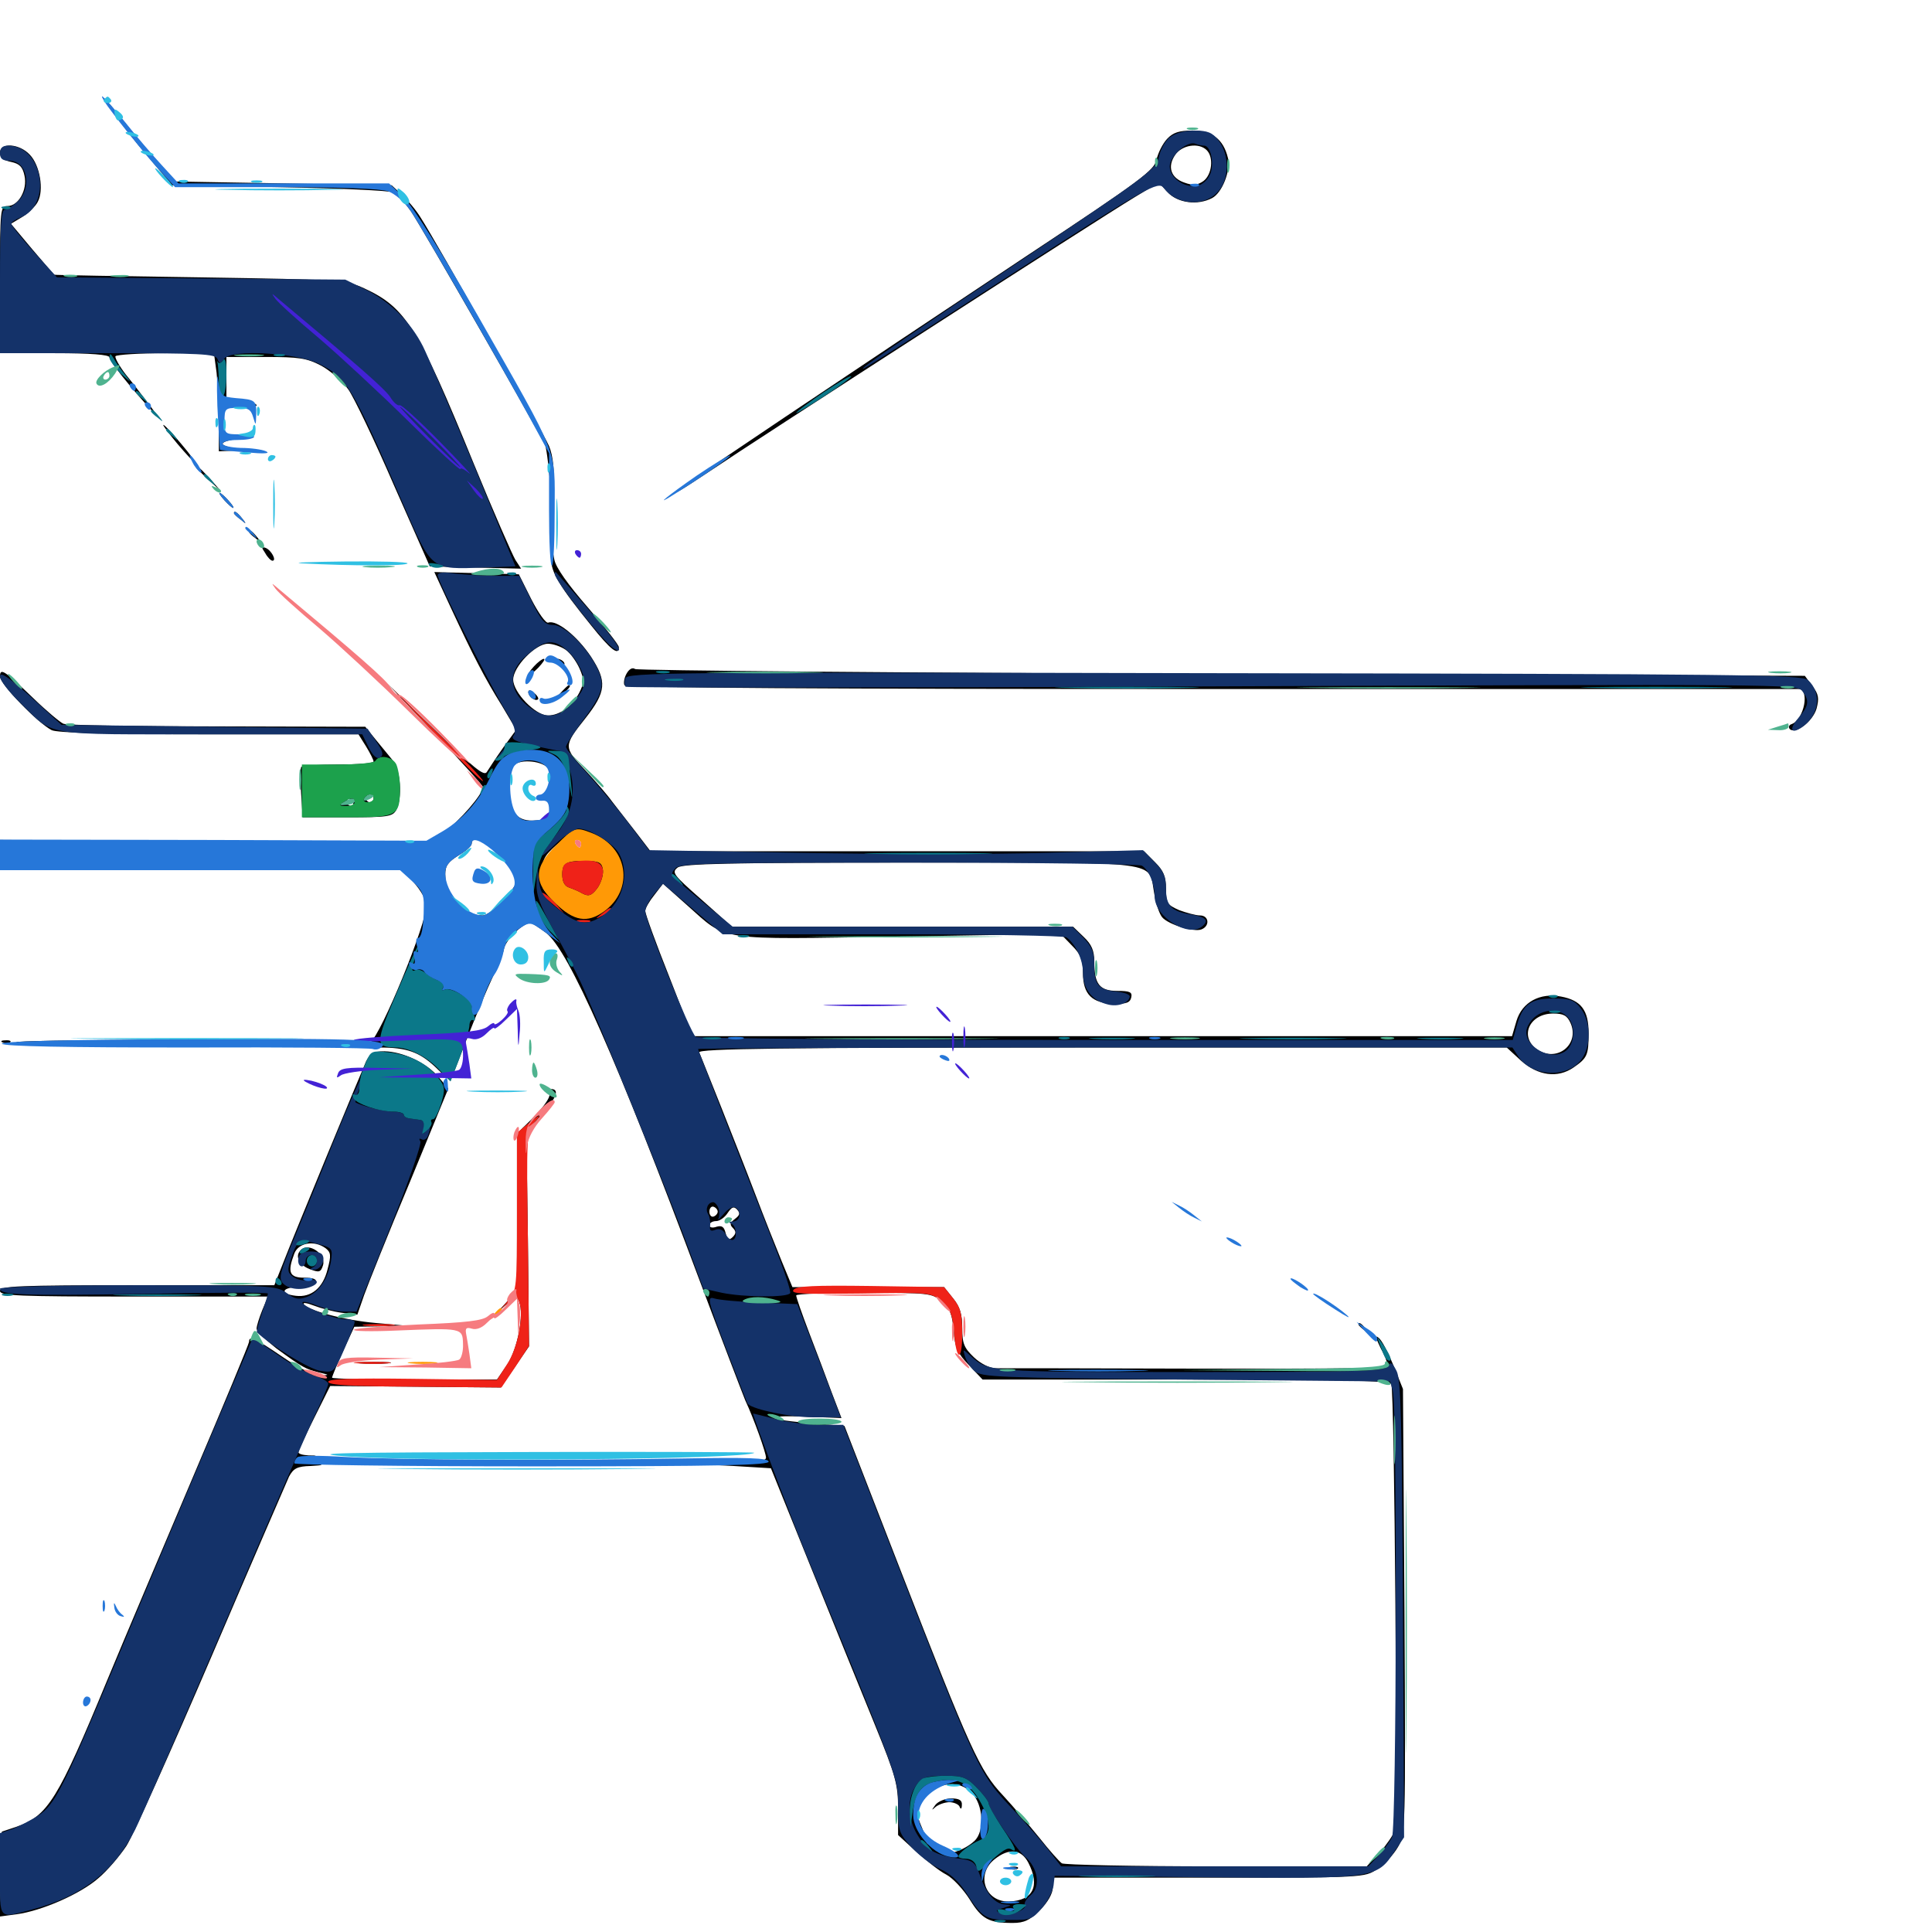 <svg xmlns="http://www.w3.org/2000/svg" viewBox="0 -1000 1000 1000">
	<path fill="#000000" d="M58.203 -942.188C61.719 -937.305 69.922 -926.758 76.758 -918.75L89.062 -904.102L144.531 -903.125C175.195 -902.539 201.758 -901.367 203.711 -900.391C205.664 -899.609 209.57 -895.117 212.695 -890.625C218.555 -882.031 279.297 -775.977 282.227 -769.336C283.008 -767.188 284.375 -755.859 285.156 -743.945L286.523 -722.461L286.719 -742.188C287.109 -756.25 286.328 -764.062 284.18 -769.141C281.055 -776.367 226.367 -874.023 217.773 -887.305C215.43 -891.211 210.938 -896.484 208.008 -899.219L202.734 -904.102L146.68 -905.078L90.625 -906.055L83.398 -914.062C79.492 -918.555 71.68 -927.734 66.211 -934.57C53.711 -950.195 50.195 -953.711 58.203 -942.188ZM604.102 -928.125C601.758 -925.586 599.414 -920.898 598.633 -917.383C597.461 -911.914 590.82 -906.836 532.617 -868.359C436.719 -804.688 351.758 -747.656 350 -745.898C348.047 -743.555 352.93 -746.484 365.234 -754.688C396.094 -775.391 567.188 -885.742 587.5 -898.047L599.805 -905.469L604.492 -900.391C609.57 -894.922 619.922 -893.555 627.344 -897.461C632.617 -900.195 637.109 -911.719 635.547 -918.359C633.203 -927.93 627.344 -932.422 617.188 -932.422C610.352 -932.422 607.227 -931.445 604.102 -928.125ZM624.609 -922.266C628.32 -918.555 627.344 -909.57 622.852 -906.25C619.727 -904.102 617.383 -903.906 613.086 -905.469C606.055 -907.812 604.102 -913.672 608.203 -919.727C611.719 -925 620.508 -926.367 624.609 -922.266ZM0 -920.898C0 -918.555 1.758 -916.992 5.664 -916.211C10.156 -915.234 11.719 -913.672 12.695 -908.984C14.258 -901.758 9.57 -893.359 3.906 -893.359C0.195 -893.359 0 -891.992 0 -855.273V-817.188H28.32C47.07 -817.188 56.641 -816.406 56.641 -815.039C56.641 -813.086 67.188 -799.805 78.906 -787.109C83.203 -782.422 83.008 -782.812 77.93 -789.648C74.219 -794.531 68.555 -801.953 65.039 -806.25C61.719 -810.547 59.375 -814.844 59.766 -815.625C60.352 -816.406 72.07 -817.188 85.742 -817.188H110.742L112.109 -807.031C112.695 -801.367 113.281 -789.844 113.281 -781.641V-766.406L122.656 -766.797L131.836 -766.992L123.633 -767.773C118.945 -768.164 115.234 -769.336 115.234 -770.312C115.234 -771.289 118.945 -772.461 123.633 -772.852L131.836 -773.633L123.633 -773.828L115.234 -774.219V-782.227V-790.234L124.023 -789.453C128.906 -789.062 132.812 -789.453 132.812 -790.234C132.812 -791.211 129.297 -791.797 125 -791.797H117.188V-803.516V-815.234H137.305C154.688 -815.234 158.789 -814.648 166.211 -810.742C170.898 -808.203 177.148 -802.734 180.273 -798.438C183.203 -794.336 193.945 -771.875 203.906 -748.828L222.461 -706.836L246.094 -706.25L269.727 -705.664L266.797 -710.156C265.234 -712.695 255.469 -734.961 245.312 -759.766C216.211 -831.055 209.961 -840.82 188.477 -850.781C178.906 -855.078 176.562 -855.273 103.516 -856.445C62.109 -857.031 28.125 -857.617 27.93 -857.812C27.734 -858.008 22.656 -864.062 16.602 -871.094L5.664 -884.18L11.523 -887.695C14.648 -889.648 18.359 -893.164 19.531 -895.508C22.852 -901.562 20.703 -914.453 15.43 -919.922C9.961 -925.781 0 -926.367 0 -920.898ZM91.797 -770.312C96.289 -765.039 100.391 -760.547 100.977 -760.547C101.562 -760.547 98.242 -765.039 93.75 -770.312C89.258 -775.781 85.156 -780.078 84.57 -780.078C83.984 -780.078 87.305 -775.781 91.797 -770.312ZM101.562 -758.008C101.562 -757.617 104.492 -754.883 108.008 -751.562L114.258 -745.898L108.594 -752.344C103.125 -758.203 101.562 -759.57 101.562 -758.008ZM116.211 -741.016C118.164 -738.867 120.117 -737.109 120.703 -737.109C121.289 -737.109 120.117 -738.867 118.164 -741.016C116.211 -743.164 114.258 -744.922 113.672 -744.922C113.086 -744.922 114.258 -743.164 116.211 -741.016ZM121.094 -734.375C121.094 -733.984 122.656 -732.422 124.609 -731.055C127.539 -728.516 127.734 -728.711 125.195 -731.836C122.656 -734.961 121.094 -735.938 121.094 -734.375ZM128.906 -724.609C128.906 -724.219 130.469 -722.656 132.422 -721.289C135.352 -718.75 135.547 -718.945 133.008 -722.07C130.469 -725.195 128.906 -726.172 128.906 -724.609ZM137.305 -713.672C138.477 -711.523 140.234 -709.766 141.016 -709.766C143.359 -709.766 140.43 -715.234 137.5 -716.406C135.352 -717.188 135.156 -716.797 137.305 -713.672ZM285.352 -710.547C285.156 -703.906 289.453 -696.68 306.055 -676.172C316.016 -663.672 320.312 -660.352 320.312 -665.039C320.312 -666.211 313.086 -675.391 304.297 -685.547C293.945 -697.461 287.695 -706.25 286.914 -710.352L285.742 -716.602ZM233.203 -685.742C244.922 -660.547 250.977 -648.828 259.766 -634.766L267.188 -622.266L260.352 -612.891C256.641 -607.617 252.93 -601.953 251.953 -600.391C250.586 -598.047 244.922 -602.734 225.391 -621.875L200.391 -646.289L225.195 -620.117C238.867 -605.664 250 -593.359 250 -592.578C250 -589.062 237.5 -574.609 230.273 -569.727L222.07 -564.453L111.133 -564.844L0 -565.234V-558.398C0 -554.297 0.977 -551.562 2.539 -551.367C3.711 -551.367 50.391 -551.172 106.055 -550.977L207.422 -550.586L214.062 -543.359C217.773 -539.258 220.703 -533.984 220.703 -531.445C220.703 -521.68 197.461 -464.844 191.602 -460.352C189.062 -458.398 189.648 -458.008 196.484 -457.812C210.547 -457.812 216.992 -455.469 225.195 -447.852C229.492 -443.555 233.203 -440.43 233.203 -440.625C233.398 -441.016 237.305 -450.977 241.797 -462.695C246.484 -474.609 252.344 -488.672 254.883 -493.945C257.617 -499.414 260.352 -506.055 260.938 -509.18C262.109 -513.867 270.703 -522.266 274.609 -522.266C275.391 -522.266 278.906 -519.922 282.617 -517.188C294.336 -508.203 319.336 -451.562 362.305 -336.719C373.828 -306.055 384.375 -278.516 385.742 -275.195C390.234 -265.625 396.484 -248.047 396.484 -245.508C396.484 -243.75 391.406 -242.773 378.516 -242.578L360.352 -242.188L379.688 -241.211L399.023 -240.039L419.922 -188.281C431.445 -159.766 446.289 -123.242 452.93 -107.031C463.672 -80.664 464.844 -76.172 464.844 -63.867V-50.195L474.219 -41.602C479.492 -36.914 486.328 -31.445 489.844 -29.688C493.164 -27.93 498.633 -22.07 501.953 -16.797C508.203 -6.641 511.719 -4.688 524.219 -4.688C530.078 -4.688 533.008 -6.055 538.281 -11.328C542.383 -15.43 544.922 -19.922 544.922 -23.047V-28.125H625.781C706.25 -28.125 706.445 -28.125 712.891 -32.617C716.602 -34.961 721.289 -40.039 723.438 -43.75C727.539 -50.391 727.539 -52.539 726.953 -165.82L726.172 -281.055L721.289 -293.164C718.555 -299.805 715.234 -306.445 713.477 -307.617C711.719 -309.18 712.109 -307.227 714.844 -301.758C717.383 -297.266 718.75 -292.969 717.969 -292.383C717.383 -291.797 672.656 -291.406 618.75 -291.602C564.648 -291.797 518.164 -291.797 515.43 -291.797C512.305 -291.797 507.617 -294.141 504.102 -297.461C499.023 -302.344 498.047 -304.492 498.047 -312.695C498.047 -319.727 496.875 -323.633 493.359 -327.93L488.672 -333.789H449.414H410.156L404.492 -347.461C401.367 -355.078 395.312 -370.312 391.016 -381.641C386.719 -392.969 378.516 -413.672 373.047 -427.539C367.383 -441.602 362.5 -454.102 361.914 -455.273C361.133 -457.227 404.492 -457.812 570.312 -457.812H779.883L787.305 -450.977C796.094 -443.164 806.25 -441.797 814.453 -447.461C821.484 -452.344 822.266 -453.711 822.266 -465.234C822.266 -477.148 818.359 -482.227 808.008 -484.18C797.07 -486.328 787.891 -481.25 784.961 -471.68L782.617 -463.672H570.508H358.398L346.289 -494.727C339.453 -511.914 333.984 -526.953 333.984 -528.516C333.984 -529.883 336.133 -533.594 338.672 -536.719L343.164 -542.578L355.664 -531.445C376.758 -512.695 369.727 -513.672 465.43 -515.234L549.023 -516.602L554.688 -510.742C559.375 -506.055 560.547 -503.32 560.547 -496.289C560.547 -485.352 565.234 -480.664 576.562 -480.469C583.008 -480.273 584.961 -481.055 585.547 -483.789C586.133 -486.523 584.766 -487.109 578.32 -487.109C569.141 -487.109 566.406 -490.625 566.406 -502.148C566.406 -508.008 565.039 -511.133 560.938 -515.039L555.469 -520.312H467.188H378.906L363.086 -534.375C348.438 -547.266 347.461 -548.438 350.781 -550.977C353.516 -552.93 376.953 -553.516 471.68 -553.516C604.688 -553.516 594.141 -554.883 597.461 -537.305C598.242 -532.227 600.195 -526.758 601.562 -525.195C604.688 -521.484 617.969 -517.383 621.875 -518.945C626.367 -520.703 625.781 -526.172 621.094 -526.172C618.945 -526.172 614.062 -527.539 610.352 -528.906C604.102 -531.641 603.516 -532.617 603.516 -539.844C603.516 -546.289 602.344 -549.219 597.852 -553.711L592.188 -559.375H464.453H336.719L329.102 -569.336C324.805 -574.805 319.336 -581.836 316.797 -585.156C314.453 -588.477 308.008 -595.898 302.734 -601.562C291.602 -613.281 291.602 -613.867 302.93 -628.125C313.867 -641.992 314.258 -647.266 305.859 -660.156C298.633 -670.898 288.086 -679.297 283.789 -677.734C282.617 -677.148 278.711 -682.617 275 -689.844L268.555 -702.734L246.68 -703.32L224.805 -703.906ZM292.773 -663.672C295.312 -661.914 298.438 -657.422 300 -653.906C302.539 -648.047 302.344 -646.484 299.805 -641.406C296.094 -634.375 289.648 -629.688 283.594 -629.688C277.148 -629.688 265.625 -641.602 265.625 -648.242C265.625 -654.883 277.148 -666.797 283.594 -666.797C286.133 -666.797 290.234 -665.43 292.773 -663.672ZM283.984 -601.953C285.547 -599.414 285.352 -596.875 283.789 -592.578C282.422 -589.062 282.227 -586.719 283.594 -586.719C284.57 -586.719 285.156 -584.375 284.766 -581.445C284.375 -576.758 283.203 -575.781 277.734 -575.391C267.773 -574.414 263.672 -579.297 263.672 -591.602C263.672 -597.07 264.844 -602.734 266.016 -603.906C269.531 -607.422 281.445 -606.055 283.984 -601.953ZM313.672 -562.695C325.391 -551.953 324.805 -535.742 312.5 -532.812C300.391 -529.883 297.461 -530.078 289.062 -534.375C280.664 -538.672 280.273 -539.062 280.469 -547.656C280.664 -555.078 281.641 -557.031 288.086 -562.695C297.852 -571.094 304.492 -571.094 313.672 -562.695ZM259.375 -556.445C263.867 -551.758 267.578 -546.484 267.578 -544.727C267.578 -540.43 254.102 -526.172 249.805 -526.172C239.258 -526.172 230.469 -535.742 230.469 -547.461C230.469 -551.953 232.031 -553.906 237.305 -557.227C241.016 -559.375 244.141 -562.109 244.141 -563.281C244.141 -567.969 251.562 -564.648 259.375 -556.445ZM812.891 -470.508C817.773 -459.57 806.055 -450 795.898 -456.641C786.133 -463.086 791.406 -475.391 803.906 -475.391C809.18 -475.391 811.133 -474.414 812.891 -470.508ZM371.484 -372.852C371.484 -371.875 370.508 -370.703 369.336 -370.312C368.164 -369.922 367.188 -371.094 367.188 -372.852C367.188 -374.609 368.164 -375.781 369.336 -375.391C370.508 -375 371.484 -373.828 371.484 -372.852ZM380.469 -369.141C377.93 -367.188 377.539 -366.211 379.297 -364.453C381.055 -362.695 381.055 -361.523 379.297 -359.766C377.344 -357.812 376.562 -358.203 375.586 -361.719C374.805 -365.039 373.633 -365.82 370.898 -365.039C368.75 -364.258 367.188 -364.648 367.188 -365.82C367.188 -366.992 368.75 -367.969 370.703 -367.969C372.461 -367.969 375.195 -369.922 376.562 -372.07C378.711 -375.195 379.688 -375.781 381.445 -374.023C383.203 -372.07 383.008 -371.094 380.469 -369.141ZM395.312 -328.711C386.523 -328.906 376.367 -329.297 372.852 -329.883C367.578 -330.859 366.992 -330.664 370.312 -329.102C377.148 -326.172 400.781 -324.414 406.25 -326.758C410.156 -328.32 408.008 -328.711 395.312 -328.711ZM487.5 -326.367C491.602 -322.852 492.969 -319.727 493.555 -311.133C494.336 -302.344 495.703 -299.414 501.562 -293.359L508.594 -285.938H613.477C695.312 -285.938 718.945 -285.352 720.117 -283.594C721.875 -280.859 723.438 -59.18 721.875 -52.539C721.289 -50.391 717.773 -45.312 714.258 -41.211L707.422 -33.984H629.688C586.719 -33.984 550.781 -34.766 549.609 -35.547C548.438 -36.328 543.164 -42.188 538.086 -48.633C532.812 -55.078 524.414 -65.039 519.141 -70.703C507.031 -83.594 502.344 -93.945 466.016 -187.5L437.109 -261.914L420.898 -263.281C396.875 -265.039 393.164 -267.578 416.016 -266.797L435.547 -266.016L430.469 -279.297C427.734 -286.719 422.461 -300.781 418.75 -310.352C415.039 -320.117 412.109 -328.516 412.109 -329.492C412.109 -330.273 427.93 -330.859 447.07 -330.859C480.859 -330.859 482.422 -330.664 487.5 -326.367ZM502.93 -72.07C508.984 -66.016 509.766 -51.953 504.297 -47.07C498.633 -41.797 488.477 -38.867 485.742 -41.602C483.984 -43.359 484.375 -43.75 487.305 -42.578C489.453 -41.797 490.625 -41.797 489.844 -42.773C489.062 -43.555 486.328 -44.336 483.984 -44.531C481.445 -44.531 479.492 -45.703 479.492 -46.68C479.492 -47.852 478.32 -51.562 476.758 -55.078C474.414 -60.547 474.414 -62.305 476.758 -66.406C482.422 -76.953 495.312 -79.883 502.93 -72.07ZM532.227 -35.938C538.477 -23.828 534.766 -16.211 522.266 -15.82C509.766 -15.43 504.883 -29.883 514.844 -37.695C522.266 -43.555 528.516 -42.969 532.227 -35.938ZM276.367 -655.078C271.289 -649.609 273.438 -649.023 278.711 -654.492C281.055 -657.031 282.422 -658.984 281.445 -658.984C280.664 -658.984 278.32 -657.227 276.367 -655.078ZM287.109 -658.203C287.109 -659.766 290.82 -658.984 291.992 -657.031C292.578 -655.859 291.797 -655.664 290.234 -656.25C288.477 -656.836 287.109 -657.812 287.109 -658.203ZM289.844 -641.016L286.133 -636.523L290.625 -640.234C294.727 -643.75 295.898 -645.312 294.336 -645.312C293.945 -645.312 291.992 -643.359 289.844 -641.016ZM273.438 -641.797C273.438 -639.453 277.148 -636.719 278.516 -638.086C278.906 -638.477 278.125 -640.039 276.367 -641.406C274.609 -642.969 273.438 -642.969 273.438 -641.797ZM290.039 -555.859C288.281 -551.172 289.062 -542.578 291.602 -539.258C294.922 -534.961 303.125 -533.398 307.031 -536.523C311.914 -540.234 314.648 -548.828 312.695 -553.906C311.328 -557.617 309.57 -558.398 301.172 -558.398C294.531 -558.398 290.82 -557.617 290.039 -555.859ZM484.18 -65.82C482.031 -62.891 482.031 -62.695 484.375 -64.844C485.938 -66.016 489.062 -67.188 491.406 -67.188C493.75 -67.188 496.289 -66.016 496.68 -64.844C497.266 -63.281 497.852 -63.672 497.852 -65.82C498.047 -68.164 496.484 -69.141 492.383 -69.141C489.258 -69.141 485.547 -67.578 484.18 -65.82ZM523.047 -32.617C521.484 -33.203 522.07 -33.789 524.219 -33.789C526.367 -33.984 527.539 -33.398 526.758 -32.812C526.172 -32.227 524.414 -32.031 523.047 -32.617ZM324.219 -651.172C323.047 -649.023 322.656 -646.289 323.242 -645.312C324.023 -643.945 428.906 -643.359 626.562 -643.359H930.859C936.914 -643.359 933.789 -627.539 927.344 -625.195C925.977 -624.805 925.586 -623.633 926.367 -622.656C929.297 -619.727 938.281 -626.562 940.234 -633.203C941.602 -638.477 941.406 -640.625 938.086 -644.922L934.18 -650.195L632.617 -651.172C466.797 -651.758 330.078 -652.93 328.711 -653.711C327.344 -654.688 325.586 -653.711 324.219 -651.172ZM0 -649.805C0 -645.898 19.531 -625.781 26.758 -622.07C29.688 -620.703 55.273 -619.922 108.203 -619.922H185.547L189.453 -613.672C191.602 -610.156 193.359 -606.641 193.359 -605.859C193.359 -604.883 185.156 -604.297 175 -604.297C164.844 -604.297 156.25 -603.711 155.859 -602.93C155.469 -601.953 155.469 -595.898 155.859 -589.258L156.641 -576.953H179.883C200.781 -576.953 203.125 -577.344 205.078 -580.664C208.398 -587.109 207.422 -601.562 203.125 -606.641C201.172 -608.984 197.07 -614.062 194.141 -617.578L189.062 -623.828L112.695 -624.023C70.508 -624.023 34.57 -624.609 32.812 -625.391C31.055 -626.172 24.023 -632.031 17.188 -638.672C2.148 -653.125 0 -654.492 0 -649.805ZM193.359 -586.719C193.359 -585.742 192.578 -584.766 191.406 -584.766C190.43 -584.766 189.453 -585.742 189.453 -586.719C189.453 -587.891 190.43 -588.672 191.406 -588.672C192.578 -588.672 193.359 -587.891 193.359 -586.719ZM182.617 -584.766C183.203 -583.789 182.812 -582.812 181.836 -582.812C180.664 -582.812 179.688 -583.789 179.688 -584.766C179.688 -585.938 180.078 -586.719 180.469 -586.719C181.055 -586.719 182.031 -585.938 182.617 -584.766ZM1.562 -460.352C0 -460.938 0.586 -461.523 2.734 -461.523C4.883 -461.719 6.055 -461.133 5.273 -460.547C4.688 -459.961 2.93 -459.766 1.562 -460.352ZM8.398 -460.547C7.812 -461.133 39.062 -461.719 78.125 -461.719C117.188 -461.719 148.633 -461.133 148.047 -460.547C146.484 -458.984 9.961 -458.984 8.398 -460.547ZM189.453 -450.586C186.719 -444.336 151.953 -360.352 146.094 -345.117L141.992 -334.766H71.094C9.18 -334.766 0 -334.375 0 -331.836C0 -329.297 8.984 -328.906 69.336 -328.906H138.672L135.742 -321.875C134.18 -317.969 132.812 -313.672 132.812 -312.305C132.812 -310.938 137.5 -306.445 142.969 -302.148C156.836 -291.992 158.203 -291.406 165.039 -289.648C170.703 -288.281 170.703 -288.281 165.82 -288.086C162.695 -287.891 155.078 -291.602 146.289 -297.656C131.641 -307.617 128.906 -308.789 128.906 -305.469C128.906 -304.492 116.016 -273.438 100.391 -236.719C84.766 -199.805 64.453 -151.953 55.469 -130.273C29.883 -68.359 24.805 -60.156 8.594 -54.492L0.977 -51.953L0.391 -30.078L-0.195 -8.008L8.594 -9.18C21.68 -10.938 41.602 -19.727 50.781 -27.734C55.469 -31.641 61.914 -39.258 65.43 -44.531C68.945 -50 88.672 -94.141 109.375 -142.383C130.078 -190.82 148.242 -232.617 149.609 -235.742C151.953 -240.039 153.906 -241.016 160.742 -241.211C167.578 -241.602 167.969 -241.797 163.086 -242.578C158.008 -243.359 157.617 -243.555 161.133 -244.922C164.453 -246.484 164.453 -246.68 159.766 -246.68C156.641 -246.875 154.297 -247.461 154.492 -248.438C154.492 -249.219 158.203 -257.227 162.695 -266.211L170.898 -282.617L215.039 -282.227L259.18 -281.836L266.602 -292.578L273.828 -303.125L273.242 -358.594L272.461 -414.062L280.664 -423.438C288.281 -432.031 289.648 -436.328 285.156 -436.328C284.18 -436.328 283.789 -435.156 284.375 -433.594C284.961 -432.227 281.445 -427.148 276.562 -422.07L267.578 -413.281V-372.656V-332.031L262.305 -326.172L256.836 -320.117L262.109 -324.805C266.992 -329.102 267.578 -329.102 268.75 -326.172C271.289 -319.531 267.969 -302.148 262.695 -293.945L257.227 -285.938H214.648C191.016 -285.938 171.875 -286.328 171.875 -286.914C171.875 -287.5 174.414 -293.75 177.539 -300.586L183.398 -313.281L196.68 -313.477L209.961 -313.867L194.336 -315.234C178.711 -316.602 159.18 -321.68 157.227 -325C156.641 -325.977 158.984 -325.586 162.5 -324.219C166.016 -322.852 172.461 -321.094 176.953 -320.508L184.961 -319.531L188.477 -329.688C190.43 -335.156 200.977 -361.523 212.109 -388.086L232.031 -436.523L226.953 -442.578C220.703 -450 208.398 -455.664 199.023 -455.859C193.359 -455.859 191.602 -454.883 189.453 -450.586ZM168.555 -353.906C171.289 -351.758 171.484 -350.195 169.531 -342.969C167.188 -333.398 161.133 -328.32 153.125 -329.297C144.531 -330.273 145.703 -333.789 154.688 -333.789C159.375 -333.789 163.086 -334.766 163.477 -336.328C164.062 -337.891 162.109 -338.672 157.422 -338.672C149.805 -338.672 148.633 -341.406 152.344 -351.172C154.492 -356.836 162.695 -358.203 168.555 -353.906ZM155.664 -352.93C152.539 -350 154.688 -345.312 160.156 -343.164C165.234 -341.211 166.016 -341.406 167.188 -345.117C168.945 -350.781 159.766 -357.227 155.664 -352.93ZM703.125 -314.453C703.125 -314.062 704.688 -312.5 706.641 -311.133C709.57 -308.594 709.766 -308.789 707.227 -311.914C704.688 -315.039 703.125 -316.016 703.125 -314.453ZM186.133 -294.336C182.031 -294.727 185.352 -295.117 193.359 -295.117C201.367 -295.117 204.688 -294.727 200.781 -294.336C196.68 -293.945 190.039 -293.945 186.133 -294.336Z"/>
	<path fill="#ff9906" d="M287.891 -562.5C275.977 -550.781 275.977 -543.164 287.695 -532.227C297.07 -523.242 303.906 -522.07 312.5 -528.125C328.516 -539.648 325.195 -561.719 306.055 -568.945C297.852 -572.07 297.07 -571.875 287.891 -562.5ZM300.781 -563.281C300.781 -562.305 300.391 -561.328 300 -561.328C299.414 -561.328 298.438 -562.305 297.852 -563.281C297.266 -564.453 297.656 -565.234 298.633 -565.234C299.805 -565.234 300.781 -564.453 300.781 -563.281ZM312.109 -549.414C312.305 -546.875 310.938 -542.578 308.984 -540.039C306.055 -536.328 304.688 -535.938 301.562 -537.5C299.609 -538.672 296.289 -540.039 294.531 -540.625C292.188 -541.406 291.016 -543.75 291.016 -547.461C291.016 -553.711 293.359 -554.688 305.664 -554.297C310.352 -554.102 311.719 -553.125 312.109 -549.414ZM255.664 -319.727C253.125 -316.602 253.32 -316.406 256.445 -318.945C258.203 -320.312 259.766 -321.875 259.766 -322.266C259.766 -323.828 258.203 -322.852 255.664 -319.727ZM212.5 -294.336C208.984 -294.727 211.719 -295.117 218.75 -295.117C225.781 -295.117 228.516 -294.727 225.195 -294.336C221.68 -293.945 215.82 -293.945 212.5 -294.336Z"/>
	<path fill="#ef2218" d="M225.781 -619.531C238.477 -606.055 249.414 -595.312 250 -595.703C250.391 -596.289 239.844 -607.422 226.562 -620.508L202.539 -644.336ZM295.508 -553.906C291.992 -553.32 291.016 -551.953 291.016 -547.461C291.016 -543.75 292.188 -541.406 294.531 -540.625C296.289 -540.039 299.609 -538.672 301.562 -537.5C304.688 -535.938 306.055 -536.328 308.984 -540.039C310.938 -542.578 312.305 -546.875 312.109 -549.414C311.523 -554.297 306.836 -555.469 295.508 -553.906ZM279.492 -537.5C279.883 -537.109 283.008 -534.766 286.133 -532.031L291.992 -527.148L287.305 -532.617C284.57 -535.547 281.641 -537.891 280.664 -537.891C279.492 -537.891 279.102 -537.695 279.492 -537.5ZM311.328 -526.953C307.812 -524.219 307.812 -524.023 312.109 -526.172C314.453 -527.344 316.406 -528.711 316.406 -529.102C316.406 -530.664 315.43 -530.273 311.328 -526.953ZM299.414 -522.852C297.461 -523.438 298.633 -523.828 301.758 -523.828C305.078 -523.828 306.445 -523.438 305.273 -522.852C303.906 -522.461 301.172 -522.461 299.414 -522.852ZM273.047 -418.164L267.578 -413.672V-372.852C267.578 -333.398 267.383 -331.836 263.281 -327.148L258.789 -322.07L263.086 -325.781C267.188 -329.102 267.578 -329.102 268.75 -326.172C271.289 -319.336 267.969 -302.148 262.5 -293.945L257.227 -285.742L213.477 -286.328C181.641 -286.719 169.922 -286.328 169.922 -284.766C169.922 -283.008 182.422 -282.422 214.844 -282.227L259.57 -281.836L266.797 -292.578L273.828 -303.32L273.242 -358.789C272.461 -411.328 272.656 -414.648 276.172 -418.555C281.055 -423.828 279.688 -423.633 273.047 -418.164ZM410.742 -332.422C408.984 -330.273 415.234 -330.078 445.117 -330.469C481.445 -331.055 481.836 -331.055 487.305 -326.367C491.797 -322.656 492.969 -319.727 493.75 -310.742C494.922 -295.312 498.047 -294.727 498.047 -309.766C498.047 -319.727 497.266 -323.047 493.359 -327.93L488.672 -333.789L450.781 -334.375C421.289 -334.766 412.305 -334.375 410.742 -332.422ZM188.867 -313.867C185.547 -314.258 188.867 -314.648 196.289 -314.648C203.906 -314.648 206.641 -314.258 202.539 -313.867C198.633 -313.477 192.383 -313.477 188.867 -313.867ZM185.156 -294.336C180.469 -294.727 183.789 -295.117 192.383 -295.117C200.977 -295.117 204.688 -294.727 200.781 -294.336C196.68 -293.945 189.648 -293.945 185.156 -294.336Z"/>
	<path fill="#1ca14c" d="M194.336 -606.25C193.75 -605.078 184.961 -604.297 174.609 -604.297H156.25V-590.625V-576.953H179.688C206.055 -576.953 207.031 -577.539 207.031 -592.578C207.031 -597.07 206.055 -602.344 205.078 -604.492C202.93 -608.398 196.289 -609.57 194.336 -606.25ZM193.359 -586.719C193.359 -585.742 191.992 -584.766 190.234 -584.766C188.672 -584.766 187.891 -585.742 188.477 -586.719C189.062 -587.891 190.43 -588.672 191.602 -588.672C192.578 -588.672 193.359 -587.891 193.359 -586.719ZM183.594 -584.766C183.594 -583.789 181.641 -582.812 179.297 -582.812C175.586 -582.812 175.391 -583.203 177.734 -584.766C181.445 -587.305 183.594 -587.305 183.594 -584.766Z"/>
	<path fill="#143269" d="M605.469 -928.906C603.125 -927.148 600.586 -922.461 599.805 -918.75C598.633 -912.5 593.555 -908.789 524.414 -862.5C483.594 -835.352 448.828 -811.719 447.266 -809.961C444.141 -806.836 448.242 -809.57 528.32 -861.133C593.555 -903.125 599.609 -906.445 602.344 -902.734C608.594 -894.141 622.656 -892.773 629.883 -900.195C636.328 -906.445 636.719 -919.727 630.664 -927.344C627.539 -931.445 625 -932.422 618.164 -932.422C613.086 -932.422 608.203 -931.055 605.469 -928.906ZM623.242 -924.609C626.562 -924.609 628.516 -916.016 626.562 -910.352C625.391 -907.227 622.656 -904.492 619.922 -903.906C613.477 -902.344 605.469 -907.812 605.469 -913.867C605.469 -919.141 614.453 -927.344 618.75 -925.586C620.117 -925 622.266 -924.609 623.242 -924.609ZM0 -920.703C0 -917.773 1.367 -916.797 4.883 -916.797C14.062 -916.797 16.797 -902.93 9.18 -895.703C6.641 -893.359 3.516 -891.406 2.344 -891.406C0.586 -891.406 0 -881.641 0 -854.297V-817.188H55.664C103.906 -817.188 111.523 -816.797 112.5 -814.258C113.672 -811.523 114.062 -811.719 116.211 -814.453C119.727 -819.336 154.297 -817.383 165.43 -811.523C179.688 -804.297 182.031 -800.391 208.594 -739.258C223.828 -704.297 222.656 -705.273 250.781 -706.25L266.797 -706.836L245.117 -759.57C233.008 -788.672 221.289 -816.016 218.945 -820.703C212.5 -833.398 201.953 -843.75 189.844 -849.805L178.711 -855.273L104.102 -855.859L29.492 -856.445L17.578 -869.531C11.133 -876.758 5.859 -883.203 5.859 -884.18C5.859 -884.961 7.812 -886.328 10.352 -887.305C27.344 -893.75 22.266 -924.609 4.102 -924.609C1.367 -924.609 0 -923.438 0 -920.703ZM226.562 -702.148C226.562 -699.219 252.539 -647.461 261.133 -633.008C266.211 -624.805 267.383 -621.094 265.82 -619.336C264.258 -617.383 266.602 -616.211 275.977 -614.062C282.617 -612.695 288.867 -611.328 289.844 -611.328C290.82 -611.133 292.969 -607.422 294.531 -602.734C298.438 -591.016 296.289 -578.906 288.281 -568.555C278.32 -555.469 277.93 -553.906 287.305 -562.891C291.992 -567.383 297.461 -571.094 299.609 -571.094C305.273 -571.094 317.773 -563.281 320.508 -558.008C326.562 -546.68 321.68 -531.25 309.961 -524.805C302.93 -520.898 298.242 -521.875 288.672 -529.688C281.055 -535.742 279.492 -538.281 278.906 -544.727L277.93 -552.539L277.734 -543.945C277.344 -536.914 279.102 -532.227 286.523 -518.555C291.602 -509.375 297.852 -497.461 300.391 -491.992C307.617 -476.562 343.945 -387.109 354.492 -358.789L364.062 -333.008L373.633 -330.859C384.961 -328.516 407.617 -328.32 408.984 -330.664C409.57 -331.445 405.664 -343.164 400.391 -356.445C379.883 -408.789 361.328 -456.25 361.328 -457.031C361.328 -457.422 456.055 -457.812 572.07 -457.812H782.812L785.742 -453.32C792.578 -442.773 810.742 -441.602 818.359 -451.367C823.633 -458.203 823.633 -471.094 818.164 -478.125C814.844 -482.422 812.695 -483.203 803.906 -483.203C792.188 -483.203 788.086 -480.078 784.961 -468.75L783.008 -461.719H572.656C457.031 -461.719 361.328 -462.5 360.156 -463.281C357.422 -465.039 333.984 -523.242 333.984 -528.32C333.984 -530.273 336.133 -534.18 338.477 -537.109L343.164 -542.578L358.594 -529.492L374.023 -516.406H461.914C510.352 -516.406 550.781 -515.625 551.953 -514.844C556.641 -511.523 560.547 -503.32 560.547 -496.484C560.547 -488.086 565.234 -482.031 573.438 -480.078C578.711 -478.711 584.375 -480.859 584.766 -484.18C584.766 -485.352 581.836 -486.328 578.125 -486.719C568.555 -487.695 566.406 -490.234 566.406 -500.195C566.406 -507.227 565.234 -509.961 560.742 -514.648L555.078 -520.312H467.188H379.297L364.844 -532.227C345.898 -548.047 346.68 -547.07 349.609 -550.586C351.758 -553.125 366.016 -553.516 470.508 -553.516C535.547 -553.516 589.844 -552.734 591.016 -551.953C594.727 -549.609 597.656 -542.383 597.656 -535.938C597.656 -525.391 615.039 -514.453 622.266 -520.508C625.977 -523.633 624.219 -525.391 616.016 -526.758C606.25 -528.32 603.516 -531.25 603.516 -540.234C603.516 -546.289 602.148 -549.219 597.461 -553.906L591.602 -559.961L541.797 -558.594C514.453 -557.812 456.836 -557.812 414.062 -558.594L335.938 -559.961L324.805 -574.609C318.555 -582.812 308.789 -594.336 303.32 -600.391C297.656 -606.445 292.969 -612.305 292.969 -613.477C292.969 -614.453 296.484 -619.922 300.586 -625.586C312.5 -641.406 313.477 -645.312 308.789 -654.883C303.125 -665.82 291.992 -676.562 286.133 -676.562C282.031 -676.562 280.078 -678.711 275 -689.258L268.75 -701.953H256.641C250 -701.953 240.625 -702.539 235.547 -703.125C229.297 -704.102 226.562 -703.711 226.562 -702.148ZM295.703 -661.133C298.438 -658.203 301.172 -653.125 301.953 -650C302.93 -644.922 301.953 -642.578 296.875 -636.719C289.844 -628.711 283.203 -627.539 275.391 -633.008C263.867 -640.82 262.305 -651.172 271.094 -659.375C282.227 -669.727 287.109 -670.117 295.703 -661.133ZM810.938 -474.023C815.234 -470.117 815.43 -461.133 811.328 -456.836C803.32 -449.023 785.742 -459.766 791.016 -469.336C794.922 -476.953 805.078 -479.297 810.938 -474.023ZM371.875 -374.609C372.461 -372.852 372.461 -370.508 371.875 -369.336C371.289 -367.969 372.461 -369.141 374.609 -371.68C376.758 -374.219 379.297 -375.781 380.664 -375C383.984 -372.852 383.203 -367.969 379.492 -367.773C377.344 -367.773 376.953 -367.188 378.516 -366.602C381.25 -365.625 381.836 -358.203 378.906 -358.203C377.93 -358.203 376.367 -359.57 375.391 -361.523C374.219 -363.477 372.266 -364.258 370.312 -363.477C367.773 -362.5 367.188 -363.086 367.578 -365.625C367.773 -367.383 367.383 -370.117 366.602 -371.484C364.844 -374.023 366.406 -377.734 369.141 -377.734C369.922 -377.734 371.289 -376.367 371.875 -374.609ZM287.109 -702.93C287.109 -699.609 312.695 -667.188 317.773 -664.258C324.023 -660.547 319.141 -667.969 304.492 -684.766C295.703 -694.727 288.281 -703.32 287.891 -703.711C287.5 -704.102 287.109 -703.906 287.109 -702.93ZM0 -649.805C0 -647.852 4.688 -641.797 10.352 -636.328C28.516 -618.555 20.312 -619.922 108.789 -619.922H187.5L190.82 -613.086C193.164 -608.594 195.117 -606.836 196.875 -608.008C198.633 -609.18 198.242 -611.133 194.727 -616.211L190.234 -622.852L111.133 -623.828L31.836 -624.805L16.016 -639.258C4.102 -649.805 0 -652.539 0 -649.805ZM323.633 -648.828C323.047 -647.07 323.242 -645.117 323.828 -644.531C324.414 -643.945 461.133 -643.945 627.539 -644.727C921.094 -645.898 930.273 -645.898 932.812 -642.383C936.719 -637.109 936.328 -634.766 930.469 -627.93C925.391 -621.875 927.539 -619.531 933.789 -624.414C941.797 -630.664 942.773 -641.797 935.742 -648.047C932.812 -650.781 899.609 -651.172 628.32 -651.562C344.141 -652.148 324.414 -651.953 323.633 -648.828ZM353.125 -647.852C354.883 -648.438 352.93 -648.828 348.633 -648.633C344.336 -648.633 342.773 -648.242 345.312 -647.852C347.656 -647.461 351.172 -647.461 353.125 -647.852ZM259.57 -610.742C257.031 -607.617 257.227 -607.422 260.352 -609.961C262.109 -611.328 263.672 -612.891 263.672 -613.281C263.672 -614.844 262.109 -613.867 259.57 -610.742ZM173.242 -410.547C166.211 -392.969 156.641 -369.727 152.148 -358.789C145.117 -341.992 144.141 -338.477 146.289 -335.938C149.023 -332.812 155.469 -331.836 160.938 -333.984C165.625 -335.742 164.648 -338.281 159.766 -337.305C157.227 -336.914 153.711 -337.695 151.758 -339.062C148.828 -341.211 148.633 -342.578 150.586 -348.438C153.906 -358.203 154.883 -358.789 164.062 -356.25C172.07 -354.102 172.266 -353.906 171.289 -347.07C169.727 -338.086 165.039 -331.055 158.789 -328.711C154.492 -327.148 152.539 -327.539 148.242 -330.859C142.969 -334.57 140.234 -334.766 71.289 -334.766C31.445 -334.766 0 -333.984 0 -333.008C0 -329.688 11.523 -329.297 74.805 -330.273C109.961 -331.055 138.672 -331.055 138.672 -330.469C138.672 -330.078 137.305 -325.391 135.547 -320.312C133.789 -315.234 132.617 -310.742 133.008 -310.352C140.43 -303.32 160.352 -291.211 165.82 -290.43C172.852 -289.453 172.852 -289.453 178.32 -301.953C181.25 -308.594 183.594 -314.844 183.594 -315.82C183.594 -316.602 181.25 -317.188 178.32 -317.188C172.461 -317.188 155.078 -324.414 156.641 -325.977C157.227 -326.562 160.742 -325.586 164.648 -324.023C168.555 -322.461 174.609 -321.094 178.125 -321.094H184.57L201.758 -364.062C211.328 -387.695 218.359 -408.008 217.578 -409.18C216.797 -410.547 216.992 -410.938 218.164 -410.352C219.336 -409.57 220.898 -410.352 221.484 -412.109C223.242 -416.797 222.852 -418.164 220.508 -414.844C218.75 -412.5 218.555 -412.695 219.336 -416.016C219.922 -418.555 219.141 -420.117 217.578 -420.312C216.016 -420.508 213.477 -420.898 211.914 -421.094C210.352 -421.289 208.984 -422.07 208.984 -423.047C208.984 -423.828 206.445 -424.609 203.32 -424.609C198.828 -424.609 186.328 -427.734 183.984 -429.492C183.789 -429.688 184.375 -432.422 185.547 -435.352C186.719 -438.281 187.305 -441.016 186.914 -441.602C186.523 -441.992 180.273 -427.93 173.242 -410.547ZM155.664 -350.977C153.516 -349.023 154.102 -344.531 156.25 -344.531C157.422 -344.531 158.203 -345.898 158.203 -347.461C158.203 -349.023 159.57 -350.391 161.133 -350.391C164.648 -350.391 165.039 -345.312 161.719 -343.945C160.156 -343.164 160.352 -342.773 162.305 -342.773C165.82 -342.578 168.75 -347.656 166.797 -350.586C165.625 -352.539 157.617 -352.93 155.664 -350.977ZM375.977 -301.562C381.836 -286.328 386.719 -273.633 387.109 -273.242C390.43 -270.312 409.18 -266.406 420.703 -266.406H435.156L424.023 -295.703L412.695 -325L393.359 -325.781C382.812 -326.172 372.07 -327.148 369.727 -327.93C365.82 -329.102 366.211 -327.148 375.977 -301.562ZM128.906 -303.125C120.312 -283.203 72.266 -169.336 58.203 -135.547C32.422 -73.828 28.32 -66.016 19.922 -60.352C16.016 -57.812 9.766 -54.688 6.445 -53.32L0 -51.172V-29.883C0 -5.859 -0.977 -7.031 16.211 -11.523C42.383 -18.359 58.984 -31.25 69.922 -52.93C73.047 -59.18 93.359 -106.055 115.234 -157.031C136.914 -208.008 158.203 -257.031 162.305 -266.016C166.602 -274.805 169.922 -282.812 169.922 -283.789C169.922 -284.766 166.797 -286.719 162.891 -287.891C158.984 -289.258 150.195 -294.141 143.359 -299.023L130.859 -307.617ZM499.414 -298.047C500 -295.898 502.148 -292.383 504.297 -290.43C508.008 -287.109 515.43 -286.914 613.867 -285.938L719.531 -284.961L720.898 -280.078C723.242 -271.289 722.852 -53.711 720.508 -49.023C719.336 -46.68 716.016 -42.383 713.281 -39.258L708.203 -33.984H628.711H549.219L542.773 -42.383C539.258 -46.875 531.445 -55.859 525.391 -62.305C506.055 -83.008 507.617 -79.297 456.836 -210.156L436.523 -262.5H424.805C418.164 -262.5 407.812 -263.867 401.758 -265.43C395.508 -266.992 390.039 -268.359 389.844 -268.359C389.062 -268.359 408.398 -217.188 416.992 -196.094C465.43 -78.32 464.844 -79.883 464.844 -65.43C464.844 -52.344 465.234 -51.172 471.875 -43.75C475.781 -39.648 482.227 -34.57 486.523 -32.617C491.602 -30.469 496.289 -26.172 500.195 -20.117C508.398 -7.422 509.961 -6.25 522.852 -6.25C533.203 -6.055 534.375 -6.641 539.453 -12.5C542.383 -16.016 544.922 -21.289 545.312 -24.023L545.898 -29.102L624.219 -28.32C712.109 -27.539 712.5 -27.539 721.875 -41.797L726.758 -49.023L726.172 -166.992C725.586 -264.844 725.195 -285.938 722.852 -290.43C720.508 -294.922 719.727 -295.312 718.359 -292.773C716.797 -290.234 704.883 -289.844 616.016 -289.844C511.719 -289.844 511.719 -289.844 502.539 -298.047C498.242 -301.953 498.242 -301.953 499.414 -298.047ZM505.664 -74.609C508.984 -71.289 511.719 -67.578 511.719 -66.602C511.719 -63.672 525.586 -43.359 530.664 -38.867C537.305 -33.203 538.672 -23.438 533.594 -19.141C531.25 -17.188 529.883 -15.039 530.469 -14.062C532.031 -11.523 522.07 -8.008 518.164 -9.57C515.039 -10.938 515.234 -11.328 519.531 -12.5C523.828 -13.867 523.828 -14.062 520.312 -14.258C515.039 -14.453 510.547 -19.727 507.227 -29.297C504.688 -36.328 503.711 -37.109 495.703 -38.086C483.984 -39.844 479.688 -42.383 474.805 -50.391C470.312 -57.617 469.531 -67.188 472.852 -73.633C476.172 -79.883 478.32 -80.859 489.453 -80.859C498.242 -80.859 500.391 -80.078 505.664 -74.609Z"/>
	<path fill="#f67b7f" d="M142.578 -695.312C144.141 -693.164 154.297 -683.984 165.039 -675C175.781 -665.82 196.68 -646.484 211.523 -631.836C226.172 -617.383 238.281 -606.25 238.281 -607.227C238.281 -608.008 240.234 -607.227 242.773 -605.078C245.117 -603.125 238.281 -610.547 227.734 -621.289C216.992 -632.227 207.617 -640.82 206.836 -640.234C205.859 -639.844 203.711 -641.602 201.953 -644.531C199.023 -648.828 185.938 -660.352 144.531 -694.922C140.43 -698.438 140.234 -698.633 142.578 -695.312ZM223.633 -623.828C232.227 -615.234 238.672 -608.203 238.281 -608.203C237.695 -608.203 230.273 -615.234 221.68 -623.828C213.086 -632.422 206.641 -639.453 207.031 -639.453C207.617 -639.453 215.039 -632.422 223.633 -623.828ZM245.312 -596.094C247.266 -593.359 249.414 -591.406 249.805 -591.797C250.391 -592.383 248.633 -594.727 246.289 -597.07L241.602 -601.367ZM297.852 -563.281C298.438 -562.305 299.414 -561.328 300 -561.328C300.391 -561.328 300.781 -562.305 300.781 -563.281C300.781 -564.453 299.805 -565.234 298.633 -565.234C297.656 -565.234 297.266 -564.453 297.852 -563.281ZM278.125 -424.219C273.242 -418.945 272.07 -416.016 272.07 -408.984C272.07 -401.758 272.266 -401.367 272.852 -407.031C273.438 -411.133 276.367 -416.602 280.469 -421.094C284.18 -425.195 287.109 -428.906 287.109 -429.492C287.109 -432.031 283.398 -429.883 278.125 -424.219ZM279.297 -421.875C279.297 -421.484 277.734 -419.922 275.977 -418.555C272.852 -416.016 272.656 -416.211 275.195 -419.336C277.734 -422.461 279.297 -423.438 279.297 -421.875ZM266.211 -413.867C265.625 -412.109 265.625 -410.352 266.016 -409.766C266.602 -409.18 267.578 -410.547 268.164 -412.891C269.336 -417.383 267.969 -418.164 266.211 -413.867ZM263.867 -330.273C262.695 -328.711 262.109 -327.148 262.695 -326.562C263.281 -325.977 261.914 -324.023 259.766 -322.07C257.617 -320.117 255.859 -319.336 255.859 -320.117C255.859 -320.898 254.297 -320.312 252.539 -318.75C249.805 -316.406 241.406 -315.43 216.797 -314.453C199.023 -313.672 183.984 -312.5 183.203 -311.719C182.422 -310.938 192.578 -310.742 205.664 -311.328C239.062 -312.695 239.453 -312.695 239.648 -304.492C239.844 -300.781 238.867 -297.07 237.695 -296.289C236.523 -295.508 226.562 -294.336 215.82 -293.75L196.289 -292.383L220.117 -292.188L243.945 -291.797L242.969 -299.219C242.383 -303.125 241.602 -308.008 241.211 -309.961C240.82 -312.5 241.406 -313.086 244.141 -312.305C246.484 -311.523 249.414 -312.695 251.758 -315.039C254.102 -317.383 255.859 -318.555 255.859 -317.773C255.859 -316.992 258.594 -318.945 261.719 -322.07L267.578 -327.734L267.969 -316.992C268.164 -307.031 268.359 -306.836 268.945 -315.039C269.531 -319.727 269.141 -325 268.359 -326.758C267.578 -328.516 267.188 -330.469 267.188 -331.445C267.773 -333.594 266.406 -333.008 263.867 -330.273ZM430.078 -329.492C420.703 -329.688 428.906 -330.078 448.242 -330.078C467.578 -330.078 475.195 -329.688 465.234 -329.492C455.273 -329.102 439.453 -329.102 430.078 -329.492ZM487.305 -325C489.258 -322.852 491.211 -321.094 491.797 -321.094C492.383 -321.094 491.211 -322.852 489.258 -325C487.305 -327.148 485.352 -328.906 484.766 -328.906C484.18 -328.906 485.352 -327.148 487.305 -325ZM498.633 -313.281C498.633 -308.398 499.023 -306.445 499.414 -308.984C499.805 -311.328 499.805 -315.234 499.414 -317.773C499.023 -320.117 498.633 -318.164 498.633 -313.281ZM492.773 -310.352C492.773 -306.055 493.164 -304.492 493.555 -307.031C493.945 -309.375 493.945 -312.891 493.555 -314.844C492.969 -316.602 492.578 -314.648 492.773 -310.352ZM497.07 -295.703C499.023 -293.555 500.977 -291.797 501.562 -291.797C502.148 -291.797 500.977 -293.555 499.023 -295.703C497.07 -297.852 495.117 -299.609 494.531 -299.609C493.945 -299.609 495.117 -297.852 497.07 -295.703ZM175 -294.531C174.023 -291.992 174.219 -291.797 176.367 -293.359C177.734 -294.531 186.719 -295.898 196.484 -296.289L213.867 -296.875L195.117 -297.266C179.102 -297.656 175.977 -297.07 175 -294.531ZM158.203 -290.039C162.891 -287.305 171.094 -285.156 168.945 -287.5C167.969 -288.477 164.453 -289.844 161.133 -290.625C157.227 -291.406 156.25 -291.211 158.203 -290.039Z"/>
	<path fill="#0b7889" d="M1.562 -891.992C0 -892.578 0.586 -893.164 2.734 -893.164C4.883 -893.359 6.055 -892.773 5.273 -892.188C4.688 -891.602 2.93 -891.406 1.562 -891.992ZM56.641 -815.039C56.641 -813.477 59.57 -809.57 62.891 -806.25C67.969 -801.758 68.359 -801.562 65.234 -805.469C62.891 -808.203 60.156 -812.109 58.984 -814.258C57.227 -817.188 56.836 -817.383 56.641 -815.039ZM142.188 -815.82C140.82 -816.406 141.797 -816.797 144.531 -816.797C147.266 -816.797 148.242 -816.406 147.07 -815.82C145.703 -815.43 143.359 -815.43 142.188 -815.82ZM112.695 -811.719C112.891 -810.156 113.281 -805.469 113.281 -801.367C113.281 -796.68 114.062 -793.945 115.234 -794.727C116.406 -795.312 117.188 -800.586 117.188 -806.055C117.188 -812.5 116.602 -815.234 115.43 -813.477C114.453 -812.109 113.281 -811.719 112.891 -812.5C112.305 -813.477 112.305 -813.086 112.695 -811.719ZM426.172 -796.875C413.086 -787.891 407.227 -782.812 416.992 -788.867C430.469 -797.07 442.188 -805.469 440.43 -805.273C439.258 -805.273 433.008 -801.367 426.172 -796.875ZM70.312 -796.875C70.312 -796.484 71.875 -794.922 73.828 -793.555C76.758 -791.016 76.953 -791.211 74.414 -794.336C71.875 -797.461 70.312 -798.438 70.312 -796.875ZM78.125 -787.109C78.125 -786.719 79.688 -785.156 81.641 -783.789C84.57 -781.25 84.766 -781.445 82.227 -784.57C79.688 -787.695 78.125 -788.672 78.125 -787.109ZM85.938 -777.344C85.938 -776.953 87.5 -775.391 89.453 -774.023C92.383 -771.484 92.578 -771.68 90.039 -774.805C87.5 -777.93 85.938 -778.906 85.938 -777.344ZM105.469 -753.906C105.469 -753.516 107.031 -751.953 108.984 -750.586C111.914 -748.047 112.109 -748.242 109.57 -751.367C107.031 -754.492 105.469 -755.469 105.469 -753.906ZM222.266 -707.422C221.094 -708.594 222.266 -708.789 225.977 -708.203C230.078 -707.227 230.469 -706.836 227.734 -706.25C225.781 -705.859 223.438 -706.25 222.266 -707.422ZM263.281 -702.539C261.719 -703.125 262.305 -703.711 264.453 -703.711C266.602 -703.906 267.773 -703.32 266.992 -702.734C266.406 -702.148 264.648 -701.953 263.281 -702.539ZM340.43 -651.758C338.477 -652.344 339.648 -652.734 342.773 -652.734C346.094 -652.734 347.461 -652.344 346.289 -651.758C344.922 -651.367 342.188 -651.367 340.43 -651.758ZM345.312 -647.852C342.773 -648.242 344.336 -648.633 348.633 -648.633C352.93 -648.828 354.883 -648.438 353.125 -647.852C351.172 -647.461 347.656 -647.461 345.312 -647.852ZM553.32 -643.945C536.328 -644.141 549.805 -644.531 583.008 -644.531C616.406 -644.531 630.273 -644.141 613.867 -643.945C597.656 -643.555 570.312 -643.555 553.32 -643.945ZM825.781 -643.945C808.203 -644.141 822.461 -644.531 857.422 -644.531C892.383 -644.531 906.641 -644.141 889.258 -643.945C871.68 -643.555 843.164 -643.555 825.781 -643.945ZM261.523 -615.039C261.328 -614.453 261.133 -613.086 260.938 -612.109C260.938 -610.938 259.375 -609.18 257.812 -608.203C256.055 -607.031 255.859 -606.25 257.227 -606.25C258.398 -606.25 260.156 -607.031 260.742 -608.203C261.328 -609.18 266.406 -610.742 272.07 -611.523C280.469 -612.5 281.445 -613.086 277.344 -614.258C271.484 -615.82 261.719 -616.406 261.523 -615.039ZM286.719 -609.57C290.82 -607.812 293.359 -601.758 295.703 -588.672C296.289 -585.938 296.289 -588.281 295.703 -593.555C295.117 -599.023 294.531 -605.078 294.336 -607.227C293.945 -610.156 292.383 -611.328 288.086 -611.328C282.617 -611.523 282.422 -611.523 286.719 -609.57ZM252.93 -600.195C252.148 -599.023 251.953 -597.852 252.539 -597.266C252.93 -596.68 253.906 -597.656 254.492 -599.414C255.859 -602.734 254.688 -603.32 252.93 -600.195ZM249.219 -591.211C248.047 -588.477 248.242 -588.281 250.195 -590.039C251.562 -591.406 252.148 -592.969 251.562 -593.555C250.977 -594.141 249.805 -593.164 249.219 -591.211ZM293.164 -580.859C292.969 -579.102 289.258 -574.609 284.57 -570.703L276.172 -563.672L275.977 -549.414C275.781 -535.156 275.781 -535.156 277.344 -545.312C278.125 -550.977 280.273 -557.422 282.031 -559.961C292.578 -574.414 295.117 -578.906 294.336 -581.25C293.555 -583.008 293.164 -583.008 293.164 -580.859ZM453.711 -558.008C438.867 -558.203 450.977 -558.594 480.469 -558.594C509.961 -558.594 522.07 -558.203 507.422 -558.008C492.578 -557.617 468.359 -557.617 453.711 -558.008ZM347.656 -546.875C347.656 -546.484 349.219 -544.922 351.172 -543.555C354.102 -541.016 354.297 -541.211 351.758 -544.336C349.219 -547.461 347.656 -548.438 347.656 -546.875ZM278.125 -529.102C278.906 -525.977 281.641 -521.094 284.375 -518.359L289.258 -513.477L283.984 -523.242C277.148 -535.547 276.562 -536.328 278.125 -529.102ZM382.422 -515.039C381.055 -515.625 382.031 -516.016 384.766 -516.016C387.5 -516.016 388.477 -515.625 387.305 -515.039C385.938 -514.648 383.594 -514.648 382.422 -515.039ZM205.273 -485.938C194.141 -459.961 194.141 -458.008 204.688 -457.812C211.719 -457.812 221.094 -452.93 227.344 -446.289L233.203 -440.234L237.891 -452.344C240.43 -459.18 242.773 -466.602 242.969 -468.945C242.969 -471.094 243.945 -472.656 244.922 -471.875C245.898 -471.289 246.094 -472.266 245.508 -474.219C244.727 -476.172 244.141 -478.711 244.141 -479.883C244.141 -483.008 232.617 -489.453 230.078 -487.695C228.711 -487.109 228.516 -487.5 229.297 -488.867C230.078 -490.039 229.297 -491.602 227.148 -492.383C225.195 -492.969 222.07 -494.922 220.312 -496.289C218.555 -497.852 216.016 -498.633 214.844 -497.852C212.5 -496.484 213.086 -499.414 216.211 -508.203C216.797 -509.375 216.797 -510.547 216.406 -510.547C216.016 -510.547 210.938 -499.414 205.273 -485.938ZM294.141 -502.148C294.727 -500.195 295.898 -499.219 296.484 -499.805C297.07 -500.391 296.484 -501.953 295.117 -503.32C293.164 -505.078 292.969 -504.883 294.141 -502.148ZM802.344 -483.789C800.781 -484.375 801.367 -484.961 803.516 -484.961C805.664 -485.156 806.836 -484.57 806.055 -483.984C805.469 -483.398 803.711 -483.203 802.344 -483.789ZM802.344 -475.977C800.977 -476.562 801.953 -476.953 804.688 -476.953C807.422 -476.953 808.398 -476.562 807.227 -475.977C805.859 -475.586 803.516 -475.586 802.344 -475.977ZM364.844 -462.305C362.305 -462.695 363.867 -463.086 368.164 -463.086C372.461 -463.281 374.414 -462.891 372.656 -462.305C370.703 -461.914 367.188 -461.914 364.844 -462.305ZM548.438 -462.305C547.07 -462.891 548.047 -463.281 550.781 -463.281C553.516 -463.281 554.492 -462.891 553.32 -462.305C551.953 -461.914 549.609 -461.914 548.438 -462.305ZM566.016 -462.305C560.352 -462.695 564.453 -462.891 575.195 -462.891C585.938 -462.891 590.625 -462.695 585.547 -462.305C580.469 -461.914 571.68 -461.914 566.016 -462.305ZM647.07 -462.305C634.375 -462.5 644.336 -462.891 668.945 -462.891C693.75 -462.891 704.102 -462.5 691.992 -462.305C679.883 -461.914 659.766 -461.914 647.07 -462.305ZM735.938 -462.305C730.273 -462.695 734.375 -462.891 745.117 -462.891C755.859 -462.891 760.547 -462.695 755.469 -462.305C750.391 -461.914 741.602 -461.914 735.938 -462.305ZM189.258 -449.805C186.523 -443.164 186.328 -442.383 185.938 -435.742C185.742 -433.789 184.766 -432.812 183.594 -433.398C182.617 -433.984 182.227 -433.398 182.812 -431.836C183.984 -428.711 196.094 -424.609 203.906 -424.609C206.641 -424.609 208.984 -423.828 208.984 -423.047C208.984 -422.07 210.352 -421.289 211.914 -421.094C213.477 -420.898 216.016 -420.508 217.578 -420.312C219.141 -420.117 219.727 -418.555 219.141 -416.016C218.164 -412.5 218.359 -412.5 221.094 -415.039C222.852 -416.406 223.828 -418.359 223.242 -419.336C222.852 -420.117 223.242 -420.703 224.219 -420.703C225.195 -420.703 226.953 -424.414 228.32 -428.711C230.469 -436.133 230.469 -437.5 226.953 -441.992C221.484 -449.219 212.695 -453.906 201.758 -455.273C192.188 -456.25 191.992 -456.25 189.258 -449.805ZM153.516 -356.445C152.734 -355.469 154.102 -355.078 156.25 -355.664C160.742 -356.836 161.328 -358.203 157.422 -358.203C155.859 -358.203 154.102 -357.422 153.516 -356.445ZM155.273 -352.344C154.688 -351.172 155.469 -350.977 157.031 -351.562C160.547 -352.93 161.133 -354.297 158.398 -354.297C157.227 -354.297 155.859 -353.516 155.273 -352.344ZM158.789 -347.461C158.789 -345.898 159.961 -344.531 161.523 -344.531C162.891 -344.531 164.062 -345.898 164.062 -347.461C164.062 -349.023 162.891 -350.391 161.523 -350.391C159.961 -350.391 158.789 -349.023 158.789 -347.461ZM142.578 -336.719C142.578 -335.742 143.555 -334.766 144.727 -334.766C145.703 -334.766 146.094 -335.742 145.508 -336.719C144.922 -337.891 143.945 -338.672 143.359 -338.672C142.969 -338.672 142.578 -337.891 142.578 -336.719ZM1.367 -329.492C0.195 -330.078 1.172 -330.469 3.906 -330.469C6.641 -330.469 7.617 -330.078 6.445 -329.492C5.078 -329.102 2.734 -329.102 1.367 -329.492ZM63.086 -329.492C52.539 -329.688 60.742 -330.078 81.055 -330.078C101.562 -330.078 110.156 -329.688 100.195 -329.492C90.234 -329.102 73.633 -329.102 63.086 -329.492ZM713.672 -305.469C714.258 -303.906 715.43 -300.977 716.016 -299.219C716.797 -297.266 717.969 -295.703 719.141 -295.703C720.898 -295.703 719.141 -299.609 714.844 -305.469C712.891 -308.008 712.695 -308.008 713.672 -305.469ZM477.344 -79.297C473.438 -76.758 470.703 -69.531 470.898 -61.914L471.289 -54.492L472.461 -62.695C474.219 -72.656 477.148 -76.367 484.57 -77.93C494.922 -80.273 501.562 -77.344 506.836 -68.359C513.086 -57.812 513.281 -50.195 507.422 -47.656C502.148 -45.508 496.094 -40.82 496.094 -39.062C496.094 -38.477 497.852 -37.891 500.195 -37.891C502.539 -37.891 504.688 -36.328 505.273 -34.18C506.055 -30.664 506.445 -30.859 510.742 -34.766C519.141 -42.578 521.484 -43.945 523.438 -42.773C526.953 -40.625 525.586 -43.945 518.555 -54.297C514.844 -59.961 511.719 -65.43 511.719 -66.602C511.719 -67.578 508.984 -71.289 505.664 -74.609C500.391 -80.078 498.242 -80.859 489.453 -80.859C483.984 -80.859 478.516 -80.078 477.344 -79.297ZM476.562 -46.875C476.562 -46.484 478.125 -44.922 480.078 -43.555C483.008 -41.016 483.203 -41.211 480.664 -44.336C478.125 -47.461 476.562 -48.438 476.562 -46.875ZM562.109 -28.711C553.125 -28.906 560.352 -29.297 578.125 -29.297C595.898 -29.297 603.125 -28.906 594.336 -28.711C585.352 -28.32 570.898 -28.32 562.109 -28.711ZM524.609 -12.305C525.586 -10.547 524.414 -10.352 520.703 -11.328C517.188 -12.109 515.82 -11.914 516.602 -10.547C518.359 -7.812 524.023 -8.203 528.516 -11.523C532.031 -14.258 532.031 -14.258 527.734 -14.453C524.805 -14.453 523.633 -13.672 524.609 -12.305ZM515.234 -5.273C513.867 -5.859 514.844 -6.25 517.578 -6.25C520.312 -6.25 521.289 -5.859 520.117 -5.273C518.75 -4.883 516.406 -4.883 515.234 -5.273Z"/>
	<path fill="#4fb38f" d="M614.844 -933.008C613.477 -933.594 614.453 -933.984 617.188 -933.984C619.922 -933.984 620.898 -933.594 619.727 -933.008C618.359 -932.617 616.016 -932.617 614.844 -933.008ZM597.852 -915.625C597.852 -913.477 598.438 -912.891 599.023 -914.453C599.609 -915.82 599.414 -917.578 598.828 -918.164C598.242 -918.945 597.656 -917.773 597.852 -915.625ZM635.156 -913.867C635.156 -910.742 635.547 -909.57 636.133 -911.523C636.523 -913.281 636.523 -916.016 636.133 -917.383C635.547 -918.555 635.156 -917.188 635.156 -913.867ZM33.789 -856.836C31.836 -857.422 33.008 -857.812 36.133 -857.812C39.453 -857.812 40.82 -857.422 39.648 -856.836C38.281 -856.445 35.547 -856.445 33.789 -856.836ZM58.203 -856.836C55.664 -857.227 57.227 -857.617 61.523 -857.617C65.82 -857.812 67.773 -857.422 66.016 -856.836C64.062 -856.445 60.547 -856.445 58.203 -856.836ZM122.656 -815.82C119.141 -816.211 121.875 -816.602 128.906 -816.602C135.938 -816.602 138.672 -816.211 135.352 -815.82C131.836 -815.43 125.977 -815.43 122.656 -815.82ZM58.594 -809.961C53.906 -808.203 48.828 -803.125 50 -801.367C51.367 -798.828 56.055 -801.367 59.57 -806.641C61.133 -809.18 62.305 -811.328 62.109 -811.133C61.719 -811.133 60.156 -810.547 58.594 -809.961ZM56.641 -805.469C56.641 -804.492 55.664 -803.516 54.492 -803.516C53.516 -803.516 53.125 -804.492 53.711 -805.469C54.297 -806.641 55.273 -807.422 55.859 -807.422C56.25 -807.422 56.641 -806.641 56.641 -805.469ZM174.805 -803.516C176.758 -801.367 178.711 -799.609 179.297 -799.609C179.883 -799.609 178.711 -801.367 176.758 -803.516C174.805 -805.664 172.852 -807.422 172.266 -807.422C171.68 -807.422 172.852 -805.664 174.805 -803.516ZM110.742 -746.68C108.984 -748.633 109.18 -748.828 111.914 -747.656C113.867 -747.07 114.844 -745.898 114.258 -745.312C113.672 -744.727 112.109 -745.312 110.742 -746.68ZM132.812 -719.727C132.812 -718.75 133.789 -717.188 134.766 -716.602C135.938 -716.016 136.719 -716.211 136.719 -717.383C136.719 -718.359 135.938 -719.922 134.766 -720.508C133.789 -721.094 132.812 -720.898 132.812 -719.727ZM188.867 -706.445C185.547 -706.836 188.867 -707.227 196.289 -707.227C203.906 -707.227 206.641 -706.836 202.539 -706.445C198.633 -706.055 192.383 -706.055 188.867 -706.445ZM216.406 -706.445C215.039 -707.031 216.016 -707.422 218.75 -707.422C221.484 -707.422 222.461 -707.031 221.289 -706.445C219.922 -706.055 217.578 -706.055 216.406 -706.445ZM271.094 -706.445C268.555 -706.836 270.508 -707.227 275.391 -707.227C280.273 -707.227 282.227 -706.836 279.883 -706.445C277.344 -706.055 273.438 -706.055 271.094 -706.445ZM246.094 -703.906C242.188 -702.734 243.359 -702.344 251.562 -702.148C258.008 -701.953 261.523 -702.734 260.742 -703.906C259.375 -706.25 253.125 -706.25 246.094 -703.906ZM310.547 -677.539C313.086 -674.805 315.625 -672.656 316.016 -672.656C316.602 -672.656 315.039 -674.805 312.5 -677.539C309.961 -680.273 307.422 -682.422 307.031 -682.422C306.445 -682.422 308.008 -680.273 310.547 -677.539ZM371.68 -651.758C358.008 -651.953 368.75 -652.344 395.508 -652.344C422.461 -652.344 433.594 -651.953 420.508 -651.758C407.422 -651.367 385.547 -651.367 371.68 -651.758ZM916.602 -651.758C913.477 -652.148 915.625 -652.539 920.898 -652.539C926.367 -652.539 928.711 -652.148 926.367 -651.758C923.828 -651.367 919.531 -651.367 916.602 -651.758ZM6.836 -647.266C8.789 -645.117 10.742 -643.359 11.328 -643.359C11.914 -643.359 10.742 -645.117 8.789 -647.266C6.836 -649.414 4.883 -651.172 4.297 -651.172C3.711 -651.172 4.883 -649.414 6.836 -647.266ZM301.172 -647.266C301.172 -644.531 301.562 -643.555 302.148 -644.922C302.539 -646.094 302.539 -648.438 302.148 -649.805C301.562 -650.977 301.172 -650 301.172 -647.266ZM680.273 -643.945C658.984 -644.141 676.367 -644.336 718.75 -644.336C761.133 -644.336 778.516 -644.141 757.422 -643.945C736.133 -643.555 701.367 -643.555 680.273 -643.945ZM922.461 -643.945C920.508 -644.531 921.68 -644.922 924.805 -644.922C928.125 -644.922 929.492 -644.531 928.32 -643.945C926.953 -643.555 924.219 -643.555 922.461 -643.945ZM293.75 -635.156L290.039 -630.664L294.531 -634.375C298.633 -637.891 299.805 -639.453 298.242 -639.453C297.852 -639.453 295.898 -637.5 293.75 -635.156ZM34.766 -624.414C33.203 -625 33.789 -625.586 35.938 -625.586C38.086 -625.781 39.258 -625.195 38.477 -624.609C37.891 -624.023 36.133 -623.828 34.766 -624.414ZM919.922 -623.828L915.039 -622.266L920.508 -622.07C923.438 -621.875 925.781 -622.852 925.781 -623.828C925.781 -625 925.586 -625.781 925.391 -625.586C925 -625.391 922.656 -624.609 919.922 -623.828ZM302.734 -601.953C307.422 -596.68 311.523 -592.578 311.914 -592.578C313.477 -592.578 311.914 -594.336 303.32 -602.344L293.945 -611.133ZM154.883 -596.484C154.883 -591.602 155.273 -589.648 155.664 -592.188C156.055 -594.531 156.055 -598.438 155.664 -600.977C155.273 -603.32 154.883 -601.367 154.883 -596.484ZM188.477 -586.719C187.891 -585.547 188.672 -585.352 190.234 -585.938C193.75 -587.305 194.336 -588.672 191.602 -588.672C190.43 -588.672 189.062 -587.891 188.477 -586.719ZM177.734 -584.766C181.25 -587.109 183.594 -587.305 183.594 -585.156C183.594 -584.375 181.641 -583.398 179.297 -583.398C175.781 -583.008 175.391 -583.398 177.734 -584.766ZM543.555 -520.898C541.602 -521.484 542.773 -521.875 545.898 -521.875C549.219 -521.875 550.586 -521.484 549.414 -520.898C548.047 -520.508 545.312 -520.508 543.555 -520.898ZM428.32 -515.039C405.859 -515.234 424.219 -515.43 468.75 -515.43C513.281 -515.43 531.641 -515.234 509.375 -515.039C486.914 -514.648 450.586 -514.648 428.32 -515.039ZM284.766 -503.125C283.984 -500.781 285.352 -498.438 287.891 -496.875C291.602 -494.531 291.797 -494.727 289.453 -497.266C288.086 -499.023 287.5 -501.758 288.281 -503.516C288.867 -505.273 288.672 -506.641 287.5 -506.641C286.523 -506.641 285.156 -505.078 284.766 -503.125ZM566.797 -498.828C566.797 -495.117 567.188 -493.555 567.773 -495.508C568.164 -497.266 568.164 -500.391 567.773 -502.344C567.188 -504.102 566.797 -502.539 566.797 -498.828ZM268.75 -493.555C272.852 -490.625 282.422 -490.234 284.18 -492.969C285.547 -495.117 284.57 -495.508 273.242 -495.898C266.016 -496.094 265.625 -495.898 268.75 -493.555ZM273.828 -457.812C273.828 -454.102 274.219 -452.539 274.805 -454.492C275.195 -456.25 275.195 -459.375 274.805 -461.328C274.219 -463.086 273.828 -461.523 273.828 -457.812ZM426.367 -462.305C403.906 -462.5 422.266 -462.695 466.797 -462.695C511.328 -462.695 529.688 -462.5 507.422 -462.305C484.961 -461.914 448.633 -461.914 426.367 -462.305ZM607.031 -462.305C603.516 -462.695 606.25 -463.086 613.281 -463.086C620.312 -463.086 623.047 -462.695 619.727 -462.305C616.211 -461.914 610.352 -461.914 607.031 -462.305ZM715.43 -462.305C713.477 -462.891 714.648 -463.281 717.773 -463.281C721.094 -463.281 722.461 -462.891 721.289 -462.305C719.922 -461.914 717.188 -461.914 715.43 -462.305ZM769.141 -462.305C766.602 -462.695 768.555 -463.086 773.438 -463.086C778.32 -463.086 780.273 -462.695 777.93 -462.305C775.391 -461.914 771.484 -461.914 769.141 -462.305ZM275.391 -446.094C275.391 -443.945 276.172 -442.188 277.148 -442.188C278.125 -442.188 278.516 -443.945 277.93 -446.094C277.344 -448.242 276.562 -450 276.172 -450C275.781 -450 275.391 -448.242 275.391 -446.094ZM279.297 -438.672C279.297 -436.133 286.914 -430.469 288.086 -432.227C288.477 -433.203 286.914 -435.352 284.18 -437.109C281.445 -438.867 279.297 -439.648 279.297 -438.672ZM375 -367.773C375 -366.797 375.977 -366.406 376.953 -366.992C378.125 -367.578 378.906 -368.555 378.906 -369.141C378.906 -369.531 378.125 -369.922 376.953 -369.922C375.977 -369.922 375 -368.945 375 -367.773ZM110.938 -335.352C105.273 -335.742 109.375 -335.938 120.117 -335.938C130.859 -335.938 135.547 -335.742 130.469 -335.352C125.391 -334.961 116.602 -334.961 110.938 -335.352ZM364.258 -330.859C364.844 -329.883 365.82 -328.906 366.406 -328.906C366.797 -328.906 367.188 -329.883 367.188 -330.859C367.188 -332.031 366.211 -332.812 365.039 -332.812C364.062 -332.812 363.672 -332.031 364.258 -330.859ZM118.75 -329.492C117.188 -330.078 117.773 -330.664 119.922 -330.664C122.07 -330.859 123.242 -330.273 122.461 -329.688C121.875 -329.102 120.117 -328.906 118.75 -329.492ZM127.539 -329.492C125.586 -330.078 127.148 -330.469 130.859 -330.469C134.57 -330.469 136.133 -330.078 134.375 -329.492C132.422 -329.102 129.297 -329.102 127.539 -329.492ZM384.961 -327.148C388.281 -329.102 395.508 -329.102 402.344 -326.953C405.859 -325.977 403.516 -325.391 394.727 -325.391C386.523 -325.391 383.008 -325.977 384.961 -327.148ZM166.992 -321.094C166.406 -320.117 166.797 -319.141 167.773 -319.141C168.945 -319.141 169.922 -320.117 169.922 -321.094C169.922 -322.266 169.531 -323.047 169.141 -323.047C168.555 -323.047 167.578 -322.266 166.992 -321.094ZM175.586 -319.141C173.828 -317.969 174.414 -317.578 178.32 -317.969C184.57 -318.555 186.719 -320.117 181.836 -320.508C180.078 -320.703 177.148 -320.117 175.586 -319.141ZM130.078 -308.008C129.297 -306.055 129.297 -305.273 130.078 -306.055C130.859 -306.836 132.812 -306.25 134.375 -304.883C136.914 -302.93 137.109 -303.125 134.961 -307.031C132.227 -312.305 131.641 -312.305 130.078 -308.008ZM150.391 -294.922C150.391 -294.531 151.758 -293.164 153.32 -291.797C155.078 -290.43 156.25 -290.234 156.25 -291.406C156.25 -292.383 154.883 -293.75 153.32 -294.531C151.758 -295.117 150.391 -295.312 150.391 -294.922ZM716.797 -294.141C716.797 -292.383 702.344 -291.602 662.695 -291.406L608.398 -290.82L661.914 -290.43C712.109 -289.844 722.461 -290.625 718.164 -295.117C717.383 -295.703 716.797 -295.312 716.797 -294.141ZM518.164 -290.43C516.211 -291.016 517.773 -291.406 521.484 -291.406C525.195 -291.406 526.758 -291.016 525 -290.43C523.047 -290.039 519.922 -290.039 518.164 -290.43ZM561.133 -284.57C534.375 -284.766 556.25 -284.961 609.375 -284.961C662.5 -284.961 684.375 -284.766 657.812 -284.57C631.055 -284.18 587.695 -284.18 561.133 -284.57ZM712.891 -285.156C712.891 -286.719 718.555 -285.938 719.531 -284.18C720.312 -283.203 718.945 -282.812 716.797 -283.398C714.648 -283.984 712.891 -284.766 712.891 -285.156ZM721.484 -254.688C721.484 -243.359 721.68 -238.867 722.07 -244.531C722.461 -250 722.461 -259.375 722.07 -265.039C721.68 -270.508 721.484 -266.016 721.484 -254.688ZM727.539 -160.938C727.539 -100.195 727.734 -75.391 727.93 -105.664C728.32 -136.133 728.32 -185.742 727.93 -216.016C727.734 -246.484 727.539 -221.68 727.539 -160.938ZM399.414 -266.406C404.688 -264.062 407.812 -264.062 404.297 -266.406C402.734 -267.383 400 -268.164 398.438 -268.164C396.484 -268.164 396.875 -267.578 399.414 -266.406ZM413.086 -264.258C412.305 -263.281 416.797 -262.5 423.633 -262.5C430.273 -262.5 435.547 -263.086 435.547 -264.062C435.547 -266.211 414.258 -266.406 413.086 -264.258ZM463.477 -60.352C463.477 -56.055 463.867 -54.492 464.258 -57.031C464.648 -59.375 464.648 -62.891 464.258 -64.844C463.672 -66.602 463.281 -64.648 463.477 -60.352ZM528.32 -59.375C530.273 -57.227 532.227 -55.469 532.812 -55.469C533.398 -55.469 532.227 -57.227 530.273 -59.375C528.32 -61.523 526.367 -63.281 525.781 -63.281C525.195 -63.281 526.367 -61.523 528.32 -59.375ZM711.719 -39.453L708.008 -34.961L712.5 -38.672C714.844 -40.82 716.797 -42.773 716.797 -43.164C716.797 -44.727 715.234 -43.555 711.719 -39.453Z"/>
	<path fill="#4322d5" d="M142.578 -845.312C144.141 -843.164 154.297 -833.984 165.039 -825C175.781 -815.82 196.68 -796.484 211.523 -781.836C226.172 -767.383 238.281 -756.25 238.281 -757.227C238.281 -758.008 240.234 -757.227 242.773 -755.078C245.117 -753.125 238.281 -760.547 227.734 -771.289C216.992 -782.227 207.617 -790.82 206.836 -790.234C205.859 -789.844 203.711 -791.602 201.953 -794.531C199.023 -798.828 185.938 -810.352 144.531 -844.922C140.43 -848.438 140.234 -848.633 142.578 -845.312ZM223.633 -773.828C232.227 -765.234 238.672 -758.203 238.281 -758.203C237.695 -758.203 230.273 -765.234 221.68 -773.828C213.086 -782.422 206.641 -789.453 207.031 -789.453C207.617 -789.453 215.039 -782.422 223.633 -773.828ZM245.312 -746.094C247.266 -743.359 249.414 -741.406 249.805 -741.797C250.391 -742.383 248.633 -744.727 246.289 -747.07L241.602 -751.367ZM297.852 -713.281C298.438 -712.305 299.414 -711.328 300 -711.328C300.391 -711.328 300.781 -712.305 300.781 -713.281C300.781 -714.453 299.805 -715.234 298.633 -715.234C297.656 -715.234 297.266 -714.453 297.852 -713.281ZM278.125 -574.219C273.242 -568.945 272.07 -566.016 272.07 -558.984C272.07 -551.758 272.266 -551.367 272.852 -557.031C273.438 -561.133 276.367 -566.602 280.469 -571.094C284.18 -575.195 287.109 -578.906 287.109 -579.492C287.109 -582.031 283.398 -579.883 278.125 -574.219ZM279.297 -571.875C279.297 -571.484 277.734 -569.922 275.977 -568.555C272.852 -566.016 272.656 -566.211 275.195 -569.336C277.734 -572.461 279.297 -573.438 279.297 -571.875ZM266.211 -563.867C265.625 -562.109 265.625 -560.352 266.016 -559.766C266.602 -559.18 267.578 -560.547 268.164 -562.891C269.336 -567.383 267.969 -568.164 266.211 -563.867ZM263.867 -480.273C262.695 -478.711 262.109 -477.148 262.695 -476.562C263.281 -475.977 261.914 -474.023 259.766 -472.07C257.617 -470.117 255.859 -469.336 255.859 -470.117C255.859 -470.898 254.297 -470.312 252.539 -468.75C249.805 -466.406 241.406 -465.43 216.797 -464.453C199.023 -463.672 183.984 -462.5 183.203 -461.719C182.422 -460.938 192.578 -460.742 205.664 -461.328C239.062 -462.695 239.453 -462.695 239.648 -454.492C239.844 -450.781 238.867 -447.07 237.695 -446.289C236.523 -445.508 226.562 -444.336 215.82 -443.75L196.289 -442.383L220.117 -442.188L243.945 -441.797L242.969 -449.219C242.383 -453.125 241.602 -458.008 241.211 -459.961C240.82 -462.5 241.406 -463.086 244.141 -462.305C246.484 -461.523 249.414 -462.695 251.758 -465.039C254.102 -467.383 255.859 -468.555 255.859 -467.773C255.859 -466.992 258.594 -468.945 261.719 -472.07L267.578 -477.734L267.969 -466.992C268.164 -457.031 268.359 -456.836 268.945 -465.039C269.531 -469.727 269.141 -475 268.359 -476.758C267.578 -478.516 267.188 -480.469 267.188 -481.445C267.773 -483.594 266.406 -483.008 263.867 -480.273ZM430.078 -479.492C420.703 -479.688 428.906 -480.078 448.242 -480.078C467.578 -480.078 475.195 -479.688 465.234 -479.492C455.273 -479.102 439.453 -479.102 430.078 -479.492ZM487.305 -475C489.258 -472.852 491.211 -471.094 491.797 -471.094C492.383 -471.094 491.211 -472.852 489.258 -475C487.305 -477.148 485.352 -478.906 484.766 -478.906C484.18 -478.906 485.352 -477.148 487.305 -475ZM498.633 -463.281C498.633 -458.398 499.023 -456.445 499.414 -458.984C499.805 -461.328 499.805 -465.234 499.414 -467.773C499.023 -470.117 498.633 -468.164 498.633 -463.281ZM492.773 -460.352C492.773 -456.055 493.164 -454.492 493.555 -457.031C493.945 -459.375 493.945 -462.891 493.555 -464.844C492.969 -466.602 492.578 -464.648 492.773 -460.352ZM497.07 -445.703C499.023 -443.555 500.977 -441.797 501.562 -441.797C502.148 -441.797 500.977 -443.555 499.023 -445.703C497.07 -447.852 495.117 -449.609 494.531 -449.609C493.945 -449.609 495.117 -447.852 497.07 -445.703ZM175 -444.531C174.023 -441.992 174.219 -441.797 176.367 -443.359C177.734 -444.531 186.719 -445.898 196.484 -446.289L213.867 -446.875L195.117 -447.266C179.102 -447.656 175.977 -447.07 175 -444.531ZM158.203 -440.039C162.891 -437.305 171.094 -435.156 168.945 -437.5C167.969 -438.477 164.453 -439.844 161.133 -440.625C157.227 -441.406 156.25 -441.211 158.203 -440.039Z"/>
	<path fill="#2677d9" d="M53.906 -947.656C57.031 -942.578 76.953 -917.578 83.789 -910.547L90.625 -903.125H142.773C175.781 -903.125 197.07 -902.344 200.977 -900.977C204.492 -899.609 209.375 -895.508 212.695 -890.625C218.359 -882.227 257.812 -813.672 274.609 -783.008L284.18 -765.43V-735.742C284.18 -719.531 284.766 -706.641 285.742 -707.227C286.523 -707.617 287.109 -720.508 287.109 -735.742C287.109 -768.945 289.844 -761.914 247.266 -836.719C227.539 -871.289 213.867 -892.969 208.984 -897.852L201.367 -905.078H146.875H92.383L83.789 -914.453C79.102 -919.531 70.508 -929.492 64.648 -936.914C54.688 -949.023 50.586 -953.32 53.906 -947.656ZM616.797 -903.711C615.234 -904.297 615.82 -904.883 617.969 -904.883C620.117 -905.078 621.289 -904.492 620.508 -903.906C619.922 -903.32 618.164 -903.125 616.797 -903.711ZM112.5 -790.039C113.086 -777.734 113.672 -767.383 113.867 -767.188C114.062 -766.992 120.508 -766.406 127.93 -765.82C136.523 -765.039 140.234 -765.234 137.695 -766.406C135.547 -767.383 129.688 -768.164 124.609 -768.164C119.336 -768.359 115.234 -769.336 115.234 -770.312C115.234 -771.484 118.75 -772.266 122.852 -772.266C127.148 -772.266 131.055 -772.852 131.445 -773.828C132.031 -774.609 128.711 -775.195 124.414 -775.195C116.406 -775.195 116.211 -775.391 116.211 -782.031C116.211 -788.477 116.602 -788.867 123.047 -788.867C128.516 -788.867 129.883 -788.086 131.055 -783.984C132.422 -779.492 132.422 -779.492 132.617 -785.352C132.812 -792.773 132.227 -793.164 122.07 -793.945C114.453 -794.727 114.258 -794.922 112.891 -803.516C112.305 -808.398 112.109 -802.148 112.5 -790.039ZM67.383 -799.609C67.969 -798.633 68.945 -797.656 69.531 -797.656C69.922 -797.656 70.312 -798.633 70.312 -799.609C70.312 -800.781 69.336 -801.562 68.164 -801.562C67.188 -801.562 66.797 -800.781 67.383 -799.609ZM75.195 -789.844C75.781 -788.867 76.758 -787.891 77.344 -787.891C77.734 -787.891 78.125 -788.867 78.125 -789.844C78.125 -791.016 77.148 -791.797 75.977 -791.797C75 -791.797 74.609 -791.016 75.195 -789.844ZM99.609 -760.742C100.586 -758.594 102.539 -756.25 103.711 -755.469C104.883 -754.883 104.297 -756.445 102.539 -759.375C98.633 -765.234 96.68 -766.211 99.609 -760.742ZM360.742 -753.906C345.508 -743.359 337.891 -737.109 348.633 -743.945C363.086 -752.93 379.688 -764.453 377.93 -764.258C376.758 -764.258 369.141 -759.57 360.742 -753.906ZM116.211 -741.016C118.164 -738.867 120.117 -737.109 120.703 -737.109C121.289 -737.109 120.117 -738.867 118.164 -741.016C116.211 -743.164 114.258 -744.922 113.672 -744.922C113.086 -744.922 114.258 -743.164 116.211 -741.016ZM121.094 -734.375C121.094 -733.984 122.656 -732.422 124.609 -731.055C127.539 -728.516 127.734 -728.711 125.195 -731.836C122.656 -734.961 121.094 -735.938 121.094 -734.375ZM126.953 -726.562C126.953 -726.172 128.516 -724.609 130.469 -723.242C133.398 -720.703 133.594 -720.898 131.055 -724.023C128.516 -727.148 126.953 -728.125 126.953 -726.562ZM282.227 -658.984C281.641 -658.008 282.812 -657.031 284.961 -657.031C289.062 -657.031 295.508 -649.805 293.75 -646.875C293.164 -646.094 293.75 -645.312 294.922 -645.312C298.242 -645.312 295.312 -653.516 290.625 -657.617C286.133 -661.328 283.984 -661.719 282.227 -658.984ZM272.656 -650C270.703 -645.117 272.852 -644.336 275.391 -649.023C276.562 -651.367 276.758 -653.125 275.586 -653.125C274.609 -653.125 273.242 -651.758 272.656 -650ZM273.438 -641.602C273.438 -640.625 274.414 -639.062 275.391 -638.477C276.562 -637.891 277.344 -638.086 277.344 -639.258C277.344 -640.234 276.562 -641.797 275.391 -642.383C274.414 -642.969 273.438 -642.773 273.438 -641.602ZM288.477 -640.234C285.547 -638.672 282.227 -637.891 281.25 -638.477C280.078 -639.062 279.297 -638.672 279.297 -637.695C279.297 -634.18 286.328 -635.352 291.211 -639.453C296.875 -643.945 295.898 -644.336 288.477 -640.234ZM266.602 -610.742C260.547 -609.18 257.812 -606.25 253.125 -596.484C247.461 -584.766 239.258 -575.781 229.102 -569.727L220.703 -564.844L110.352 -565.234L0 -565.43V-557.422V-549.609H103.516H207.031L213.281 -543.945C218.359 -539.453 219.531 -536.914 219.336 -530.859C219.336 -520.117 218.164 -514.453 216.211 -514.453C215.234 -514.453 215.234 -512.5 215.82 -510.352C216.797 -507.617 216.406 -506.641 215.234 -507.422C214.062 -508.203 213.672 -507.031 214.453 -504.297C215.039 -501.562 214.648 -500.586 213.281 -501.562C211.719 -502.344 211.328 -501.953 212.109 -500C212.695 -498.438 214.453 -497.656 215.82 -498.047C217.188 -498.633 218.945 -498.047 219.727 -496.875C220.508 -495.703 223.242 -493.945 225.977 -492.773C228.711 -491.797 230.078 -490.039 229.297 -488.672C228.516 -487.5 228.711 -487.109 230.078 -487.695C233.008 -489.648 244.141 -482.812 244.141 -478.906C244.141 -471.875 247.656 -474.023 250 -482.422C251.367 -487.305 254.102 -493.164 255.859 -495.508C257.617 -497.852 259.766 -503.125 260.547 -507.031C261.328 -511.914 263.672 -515.625 267.383 -518.359C274.414 -523.242 274.219 -523.242 282.812 -516.992L290.039 -511.719L284.766 -517.383C278.32 -524.805 275.195 -536.328 275.781 -551.758C276.172 -563.281 276.562 -564.062 284.766 -570.898C291.406 -576.758 293.555 -579.883 294.336 -586.133C296.875 -605.664 285.938 -615.43 266.602 -610.742ZM283.398 -602.148C285.742 -597.656 283.008 -588.672 279.297 -588.672C278.32 -588.672 277.344 -587.891 277.344 -586.914C277.344 -585.938 278.906 -585.352 280.859 -585.547C283.203 -585.742 284.18 -584.375 284.18 -580.859C284.18 -576.562 283.203 -575.977 276.953 -575.391C271.289 -574.805 269.141 -575.586 266.797 -579.297C263.672 -584.375 263.086 -597.656 265.82 -602.93C268.555 -608.008 280.469 -607.422 283.398 -602.148ZM254.688 -560.156C262.891 -553.125 267.383 -546.094 266.211 -541.602C265.039 -537.695 253.125 -526.172 250 -526.172C241.016 -526.172 230.469 -537.891 230.469 -548.047C230.469 -551.758 232.227 -554.102 237.305 -557.227C241.016 -559.375 244.141 -562.109 244.141 -563.281C244.141 -566.602 248.242 -565.43 254.688 -560.156ZM245.508 -549.023C243.75 -544.141 244.141 -543.164 249.023 -542.578C254.883 -541.992 255.664 -546.484 250.195 -549.414C247.461 -550.977 246.289 -550.781 245.508 -549.023ZM97.07 -462.109C31.641 -461.914 0.195 -460.938 0.977 -459.766C1.758 -458.398 34.375 -457.812 96.875 -457.812C148.828 -458.008 191.992 -457.617 192.969 -457.031C193.75 -456.641 195.508 -456.641 196.68 -457.422C203.906 -461.914 189.062 -462.695 97.07 -462.109ZM377.539 -462.305C375.586 -462.891 377.148 -463.281 380.859 -463.281C384.57 -463.281 386.133 -462.891 384.375 -462.305C382.422 -461.914 379.297 -461.914 377.539 -462.305ZM595.312 -462.305C593.945 -462.891 594.922 -463.281 597.656 -463.281C600.391 -463.281 601.367 -462.891 600.195 -462.305C598.828 -461.914 596.484 -461.914 595.312 -462.305ZM486.328 -453.125C486.328 -452.734 487.695 -451.758 489.453 -451.172C491.016 -450.586 491.797 -450.781 491.211 -451.953C490.039 -453.906 486.328 -454.688 486.328 -453.125ZM229.688 -440.625C229.297 -439.844 229.492 -437.891 230.469 -436.328C231.836 -434.18 232.227 -434.57 231.836 -437.891C231.641 -442.578 231.25 -442.969 229.688 -440.625ZM610.352 -374.805C612.5 -373.047 616.016 -370.703 618.164 -369.727L622.07 -367.773L618.164 -370.898C616.016 -372.656 612.5 -375 610.352 -375.977L606.445 -377.93ZM634.766 -359.375C634.766 -358.789 636.523 -357.422 638.672 -356.25C640.82 -355.078 642.578 -354.688 642.578 -355.078C642.578 -355.664 640.82 -357.031 638.672 -358.203C636.523 -359.375 634.766 -359.766 634.766 -359.375ZM157.812 -337.305C156.25 -337.891 156.836 -338.477 158.984 -338.477C161.133 -338.672 162.305 -338.086 161.523 -337.5C160.938 -336.914 159.18 -336.719 157.812 -337.305ZM667.969 -338.086C667.969 -337.5 670.312 -335.742 673.047 -333.789C675.977 -332.031 677.539 -331.445 676.953 -332.617C675.586 -334.766 667.969 -339.453 667.969 -338.086ZM679.688 -330.273C679.688 -329.883 684.766 -326.172 691.016 -322.266C697.07 -318.359 699.805 -316.992 696.875 -319.531C691.016 -324.609 679.688 -331.641 679.688 -330.273ZM706.836 -310.547C711.914 -305.078 712.891 -304.492 712.891 -307.227C712.891 -308.203 710.547 -310.547 707.617 -312.305L702.148 -315.82ZM547.461 -290.43C535.742 -290.625 545.312 -291.016 568.359 -291.016C591.406 -291.016 600.977 -290.625 589.453 -290.43C577.734 -290.039 558.984 -290.039 547.461 -290.43ZM153.906 -245.703C154.688 -246.68 165.82 -246.68 178.711 -245.898C204.883 -244.336 289.258 -243.945 354.297 -245.117C387.305 -245.703 397.266 -245.312 397.852 -243.555C398.633 -241.602 373.242 -241.016 275.586 -241.016C207.812 -241.016 152.344 -241.797 152.344 -242.578C152.344 -243.555 152.93 -244.922 153.906 -245.703ZM53.125 -168.75C53.125 -166.016 53.516 -165.039 54.102 -166.406C54.492 -167.578 54.492 -169.922 54.102 -171.289C53.516 -172.461 53.125 -171.484 53.125 -168.75ZM59.18 -167.969C59.375 -165.82 60.938 -163.867 62.5 -163.477C64.453 -162.891 64.648 -163.086 63.281 -164.258C62.109 -165.039 60.547 -167.188 59.961 -168.75C58.984 -170.898 58.789 -170.508 59.18 -167.969ZM42.969 -118.75C42.969 -117.188 43.945 -116.406 44.922 -116.992C46.094 -117.578 46.875 -118.945 46.875 -120.117C46.875 -121.094 46.094 -121.875 44.922 -121.875C43.945 -121.875 42.969 -120.508 42.969 -118.75ZM481.055 -76.953C475.586 -74.609 472.656 -69.141 472.656 -60.547C472.656 -52.148 482.031 -41.016 490.82 -39.062C498.633 -37.305 497.266 -40.625 488.281 -44.531C469.531 -52.734 471.68 -70.898 491.992 -77.148C497.07 -78.516 497.07 -78.516 491.211 -78.711C488.086 -78.711 483.398 -77.93 481.055 -76.953ZM498.047 -76.172C498.047 -75.781 499.414 -74.805 501.172 -74.219C502.734 -73.633 503.516 -73.828 502.93 -75C501.758 -76.953 498.047 -77.734 498.047 -76.172ZM489.844 -67.773C488.281 -68.359 488.867 -68.945 491.016 -68.945C493.164 -69.141 494.336 -68.555 493.555 -67.969C492.969 -67.383 491.211 -67.188 489.844 -67.773ZM507.617 -56.836C507.031 -51.172 507.617 -47.852 508.789 -48.242C511.523 -49.219 512.305 -58.594 510.156 -62.5C508.594 -65.039 508.008 -63.867 507.617 -56.836ZM510.156 -35.547C508.789 -34.18 508.008 -31.445 508.008 -29.297C508.203 -25.195 508.203 -25.195 509.18 -29.102C509.766 -31.25 511.133 -34.18 512.109 -35.547C514.648 -38.477 513.281 -38.672 510.156 -35.547ZM520.117 -32.617C518.164 -33.203 519.336 -33.594 522.461 -33.594C525.781 -33.594 527.148 -33.203 525.977 -32.617C524.609 -32.227 521.875 -32.227 520.117 -32.617ZM519.141 -15.039C516.602 -15.43 518.164 -15.82 522.461 -15.82C526.758 -16.016 528.711 -15.625 526.953 -15.039C525 -14.648 521.484 -14.648 519.141 -15.039ZM521.094 -11.133C519.531 -11.719 520.117 -12.305 522.266 -12.305C524.414 -12.5 525.586 -11.914 524.805 -11.328C524.219 -10.742 522.461 -10.547 521.094 -11.133Z"/>
	<path fill="#30c0e3" d="M53.906 -948.438C53.32 -947.461 54.102 -946.68 55.664 -946.68C57.227 -946.68 58.008 -947.461 57.422 -948.438C56.836 -949.219 56.055 -950 55.664 -950C55.273 -950 54.492 -949.219 53.906 -948.438ZM59.375 -940.82C59.766 -938.867 60.547 -937.5 61.328 -937.695C64.258 -938.281 64.453 -939.844 61.719 -941.992C59.375 -943.945 58.984 -943.75 59.375 -940.82ZM65.234 -930.859C64.648 -931.641 65.43 -931.836 67.188 -931.641C68.75 -931.445 70.703 -930.664 71.484 -930.078C72.07 -929.297 71.289 -929.102 69.531 -929.297C67.969 -929.492 66.016 -930.273 65.234 -930.859ZM73.047 -921.094C72.461 -921.875 73.242 -922.07 75 -921.875C76.562 -921.68 78.516 -920.898 79.297 -920.312C79.883 -919.531 79.102 -919.336 77.344 -919.531C75.781 -919.727 73.828 -920.508 73.047 -921.094ZM83.984 -908.008C86.523 -905.273 89.062 -903.125 89.453 -903.125C90.039 -903.125 88.477 -905.273 85.938 -908.008C83.398 -910.742 80.859 -912.891 80.469 -912.891C79.883 -912.891 81.445 -910.742 83.984 -908.008ZM93.359 -905.664C91.797 -906.25 92.383 -906.836 94.531 -906.836C96.68 -907.031 97.852 -906.445 97.07 -905.859C96.484 -905.273 94.727 -905.078 93.359 -905.664ZM130.469 -905.664C129.102 -906.25 130.078 -906.641 132.812 -906.641C135.547 -906.641 136.523 -906.25 135.352 -905.664C133.984 -905.273 131.641 -905.273 130.469 -905.664ZM117.773 -901.758C102.93 -901.953 115.039 -902.344 144.531 -902.344C174.023 -902.344 186.133 -901.953 171.484 -901.758C156.641 -901.367 132.422 -901.367 117.773 -901.758ZM205.859 -900.391C206.445 -896.094 210.156 -892.578 211.719 -894.922C212.305 -895.898 211.133 -898.242 209.18 -900.195C205.859 -903.125 205.469 -903.125 205.859 -900.391ZM121.68 -788.477C119.727 -789.062 120.898 -789.453 124.023 -789.453C127.344 -789.453 128.711 -789.062 127.539 -788.477C126.172 -788.086 123.438 -788.086 121.68 -788.477ZM133.008 -786.719C133.008 -784.57 133.594 -783.984 134.18 -785.547C134.766 -786.914 134.57 -788.672 133.984 -789.258C133.398 -790.039 132.812 -788.867 133.008 -786.719ZM111.523 -780.859C111.523 -778.711 112.109 -778.125 112.695 -779.688C113.281 -781.055 113.086 -782.812 112.5 -783.398C111.914 -784.18 111.328 -783.008 111.523 -780.859ZM115.625 -780.078C115.625 -777.344 116.016 -776.367 116.602 -777.734C116.992 -778.906 116.992 -781.25 116.602 -782.617C116.016 -783.789 115.625 -782.812 115.625 -780.078ZM130.859 -778.32C130.859 -777.344 128.906 -776.172 126.562 -775.781C122.266 -775.195 122.266 -775 127.148 -774.023C130.859 -773.242 132.031 -773.828 132.227 -776.562C132.422 -778.516 132.227 -780.078 131.641 -780.078C131.25 -780.078 130.859 -779.297 130.859 -778.32ZM124.609 -765.039C123.242 -765.625 124.219 -766.016 126.953 -766.016C129.688 -766.016 130.664 -765.625 129.492 -765.039C128.125 -764.648 125.781 -764.648 124.609 -765.039ZM138.672 -762.305C138.672 -763.477 139.648 -764.453 140.625 -764.453C141.797 -764.453 142.578 -764.062 142.578 -763.672C142.578 -763.086 141.797 -762.109 140.625 -761.523C139.648 -760.938 138.672 -761.328 138.672 -762.305ZM283.398 -757.422C283.398 -755.273 283.984 -754.688 284.57 -756.25C285.156 -757.617 284.961 -759.375 284.375 -759.961C283.789 -760.742 283.203 -759.57 283.398 -757.422ZM141.406 -739.062C141.406 -727.734 141.602 -723.242 141.992 -728.906C142.383 -734.375 142.383 -743.75 141.992 -749.414C141.602 -754.883 141.406 -750.391 141.406 -739.062ZM287.891 -728.32C287.891 -716.602 288.086 -711.914 288.477 -718.164C288.867 -724.414 288.867 -733.984 288.477 -739.648C288.086 -745.312 287.891 -740.234 287.891 -728.32ZM156.25 -708.398C150.391 -708.789 160.156 -709.18 178.32 -709.375C196.289 -709.57 210.938 -709.18 210.938 -708.398C210.938 -707.031 182.227 -707.031 156.25 -708.398ZM264.062 -596.484C264.062 -593.75 264.453 -592.773 265.039 -594.141C265.43 -595.312 265.43 -597.656 265.039 -599.023C264.453 -600.195 264.062 -599.219 264.062 -596.484ZM283.398 -597.266C283.398 -595.117 283.984 -594.531 284.57 -596.094C285.156 -597.461 284.961 -599.219 284.375 -599.805C283.789 -600.586 283.203 -599.414 283.398 -597.266ZM270.703 -593.164C269.336 -589.648 275 -583.594 277.148 -585.938C277.734 -586.719 277.148 -587.695 275.977 -588.086C274.609 -588.672 273.438 -590.234 273.438 -591.797C273.438 -593.555 274.414 -594.141 275.391 -593.555C276.562 -592.969 277.344 -593.359 277.344 -594.336C277.344 -597.852 272.07 -596.68 270.703 -593.164ZM210.547 -563.867C208.984 -564.453 209.57 -565.039 211.719 -565.039C213.867 -565.234 215.039 -564.648 214.258 -564.062C213.672 -563.477 211.914 -563.281 210.547 -563.867ZM239.453 -558.398C237.305 -556.836 236.523 -555.469 237.695 -555.469C238.867 -555.469 240.82 -556.836 242.188 -558.398C245.312 -562.109 244.336 -562.109 239.453 -558.398ZM252.734 -559.57C254.102 -557.422 261.719 -552.734 261.719 -554.102C261.719 -554.688 259.375 -556.445 256.641 -558.398C253.711 -560.156 252.148 -560.742 252.734 -559.57ZM250.586 -549.414C252.344 -548.438 253.906 -545.898 254.102 -544.141C254.102 -541.992 254.492 -541.797 255.273 -543.359C256.445 -546.289 252.539 -551.562 249.219 -551.562C248.047 -551.562 248.633 -550.586 250.586 -549.414ZM258.594 -533.594L252.93 -527.148L259.375 -532.812C265.234 -538.281 266.602 -539.844 265.039 -539.844C264.648 -539.844 261.914 -536.914 258.594 -533.594ZM237.695 -531.836C240.039 -529.492 242.383 -527.734 242.969 -528.32C243.359 -528.711 241.406 -530.859 238.672 -532.812L233.398 -536.523ZM247.656 -526.758C246.094 -527.344 246.68 -527.93 248.828 -527.93C250.977 -528.125 252.148 -527.539 251.367 -526.953C250.781 -526.367 249.023 -526.172 247.656 -526.758ZM263.477 -515.039C260.938 -511.914 261.133 -511.719 264.258 -514.258C266.016 -515.625 267.578 -517.188 267.578 -517.578C267.578 -519.141 266.016 -518.164 263.477 -515.039ZM266.797 -509.18C264.062 -506.25 265.82 -500.781 269.531 -500.781C272.07 -500.781 273.438 -502.148 273.438 -504.492C273.438 -508.203 268.945 -511.328 266.797 -509.18ZM281.445 -502.344C281.445 -495.898 281.445 -495.898 283.789 -500.781C284.961 -503.516 286.914 -506.25 288.086 -507.031C289.062 -507.812 288.086 -508.594 285.742 -508.594C282.031 -508.594 281.25 -507.617 281.445 -502.344ZM48.438 -462.305C21.289 -462.5 42.969 -462.695 96.68 -462.695C150.391 -462.695 172.656 -462.5 146.094 -462.305C119.531 -461.914 75.586 -461.914 48.438 -462.305ZM177.344 -458.398C175.781 -458.984 176.367 -459.57 178.516 -459.57C180.664 -459.766 181.836 -459.18 181.055 -458.594C180.469 -458.008 178.711 -457.812 177.344 -458.398ZM244.727 -434.961C237.5 -435.352 242.969 -435.547 256.836 -435.547C270.898 -435.547 276.758 -435.352 270.117 -434.961C263.477 -434.57 251.953 -434.57 244.727 -434.961ZM177.734 -246.289C217.773 -243.164 386.914 -244.531 390.43 -248.047C390.82 -248.438 337.695 -248.633 272.266 -248.438C177.734 -248.242 158.398 -247.852 177.734 -246.289ZM209.375 -239.648C177.539 -239.844 203.711 -240.039 267.578 -240.039C331.445 -240.039 357.617 -239.844 325.586 -239.648C293.75 -239.258 241.406 -239.258 209.375 -239.648ZM490.82 -75.586C488.867 -76.172 490.039 -76.562 493.164 -76.562C496.484 -76.562 497.852 -76.172 496.68 -75.586C495.312 -75.195 492.578 -75.195 490.82 -75.586ZM500 -74.219C500 -73.828 501.562 -72.266 503.516 -70.898C506.445 -68.359 506.641 -68.555 504.102 -71.68C501.562 -74.805 500 -75.781 500 -74.219ZM474.805 -60.156C474.805 -58.008 475.391 -57.422 475.977 -58.984C476.562 -60.352 476.367 -62.109 475.781 -62.695C475.195 -63.477 474.609 -62.305 474.805 -60.156ZM493.75 -42.383C492.188 -42.969 492.773 -43.555 494.922 -43.555C497.07 -43.75 498.242 -43.164 497.461 -42.578C496.875 -41.992 495.117 -41.797 493.75 -42.383ZM523.047 -40.43C521.484 -41.016 522.07 -41.602 524.219 -41.602C526.367 -41.797 527.539 -41.211 526.758 -40.625C526.172 -40.039 524.414 -39.844 523.047 -40.43ZM523.047 -34.57C521.484 -35.156 522.07 -35.742 524.219 -35.742C526.367 -35.938 527.539 -35.352 526.758 -34.766C526.172 -34.18 524.414 -33.984 523.047 -34.57ZM524.414 -30.078C525.195 -28.906 526.562 -28.516 527.539 -29.102C530.273 -30.859 529.688 -32.031 526.172 -32.031C524.609 -32.031 523.828 -31.055 524.414 -30.078ZM532.422 -27.734C530.273 -20.508 529.688 -16.016 531.25 -17.578C533.398 -19.922 535.938 -30.078 534.375 -30.078C533.594 -30.078 532.812 -28.906 532.422 -27.734ZM517.578 -26.172C517.578 -25.195 518.945 -24.219 520.508 -24.219C522.07 -24.219 523.438 -25.195 523.438 -26.172C523.438 -27.344 522.07 -28.125 520.508 -28.125C518.945 -28.125 517.578 -27.344 517.578 -26.172Z"/>
</svg>